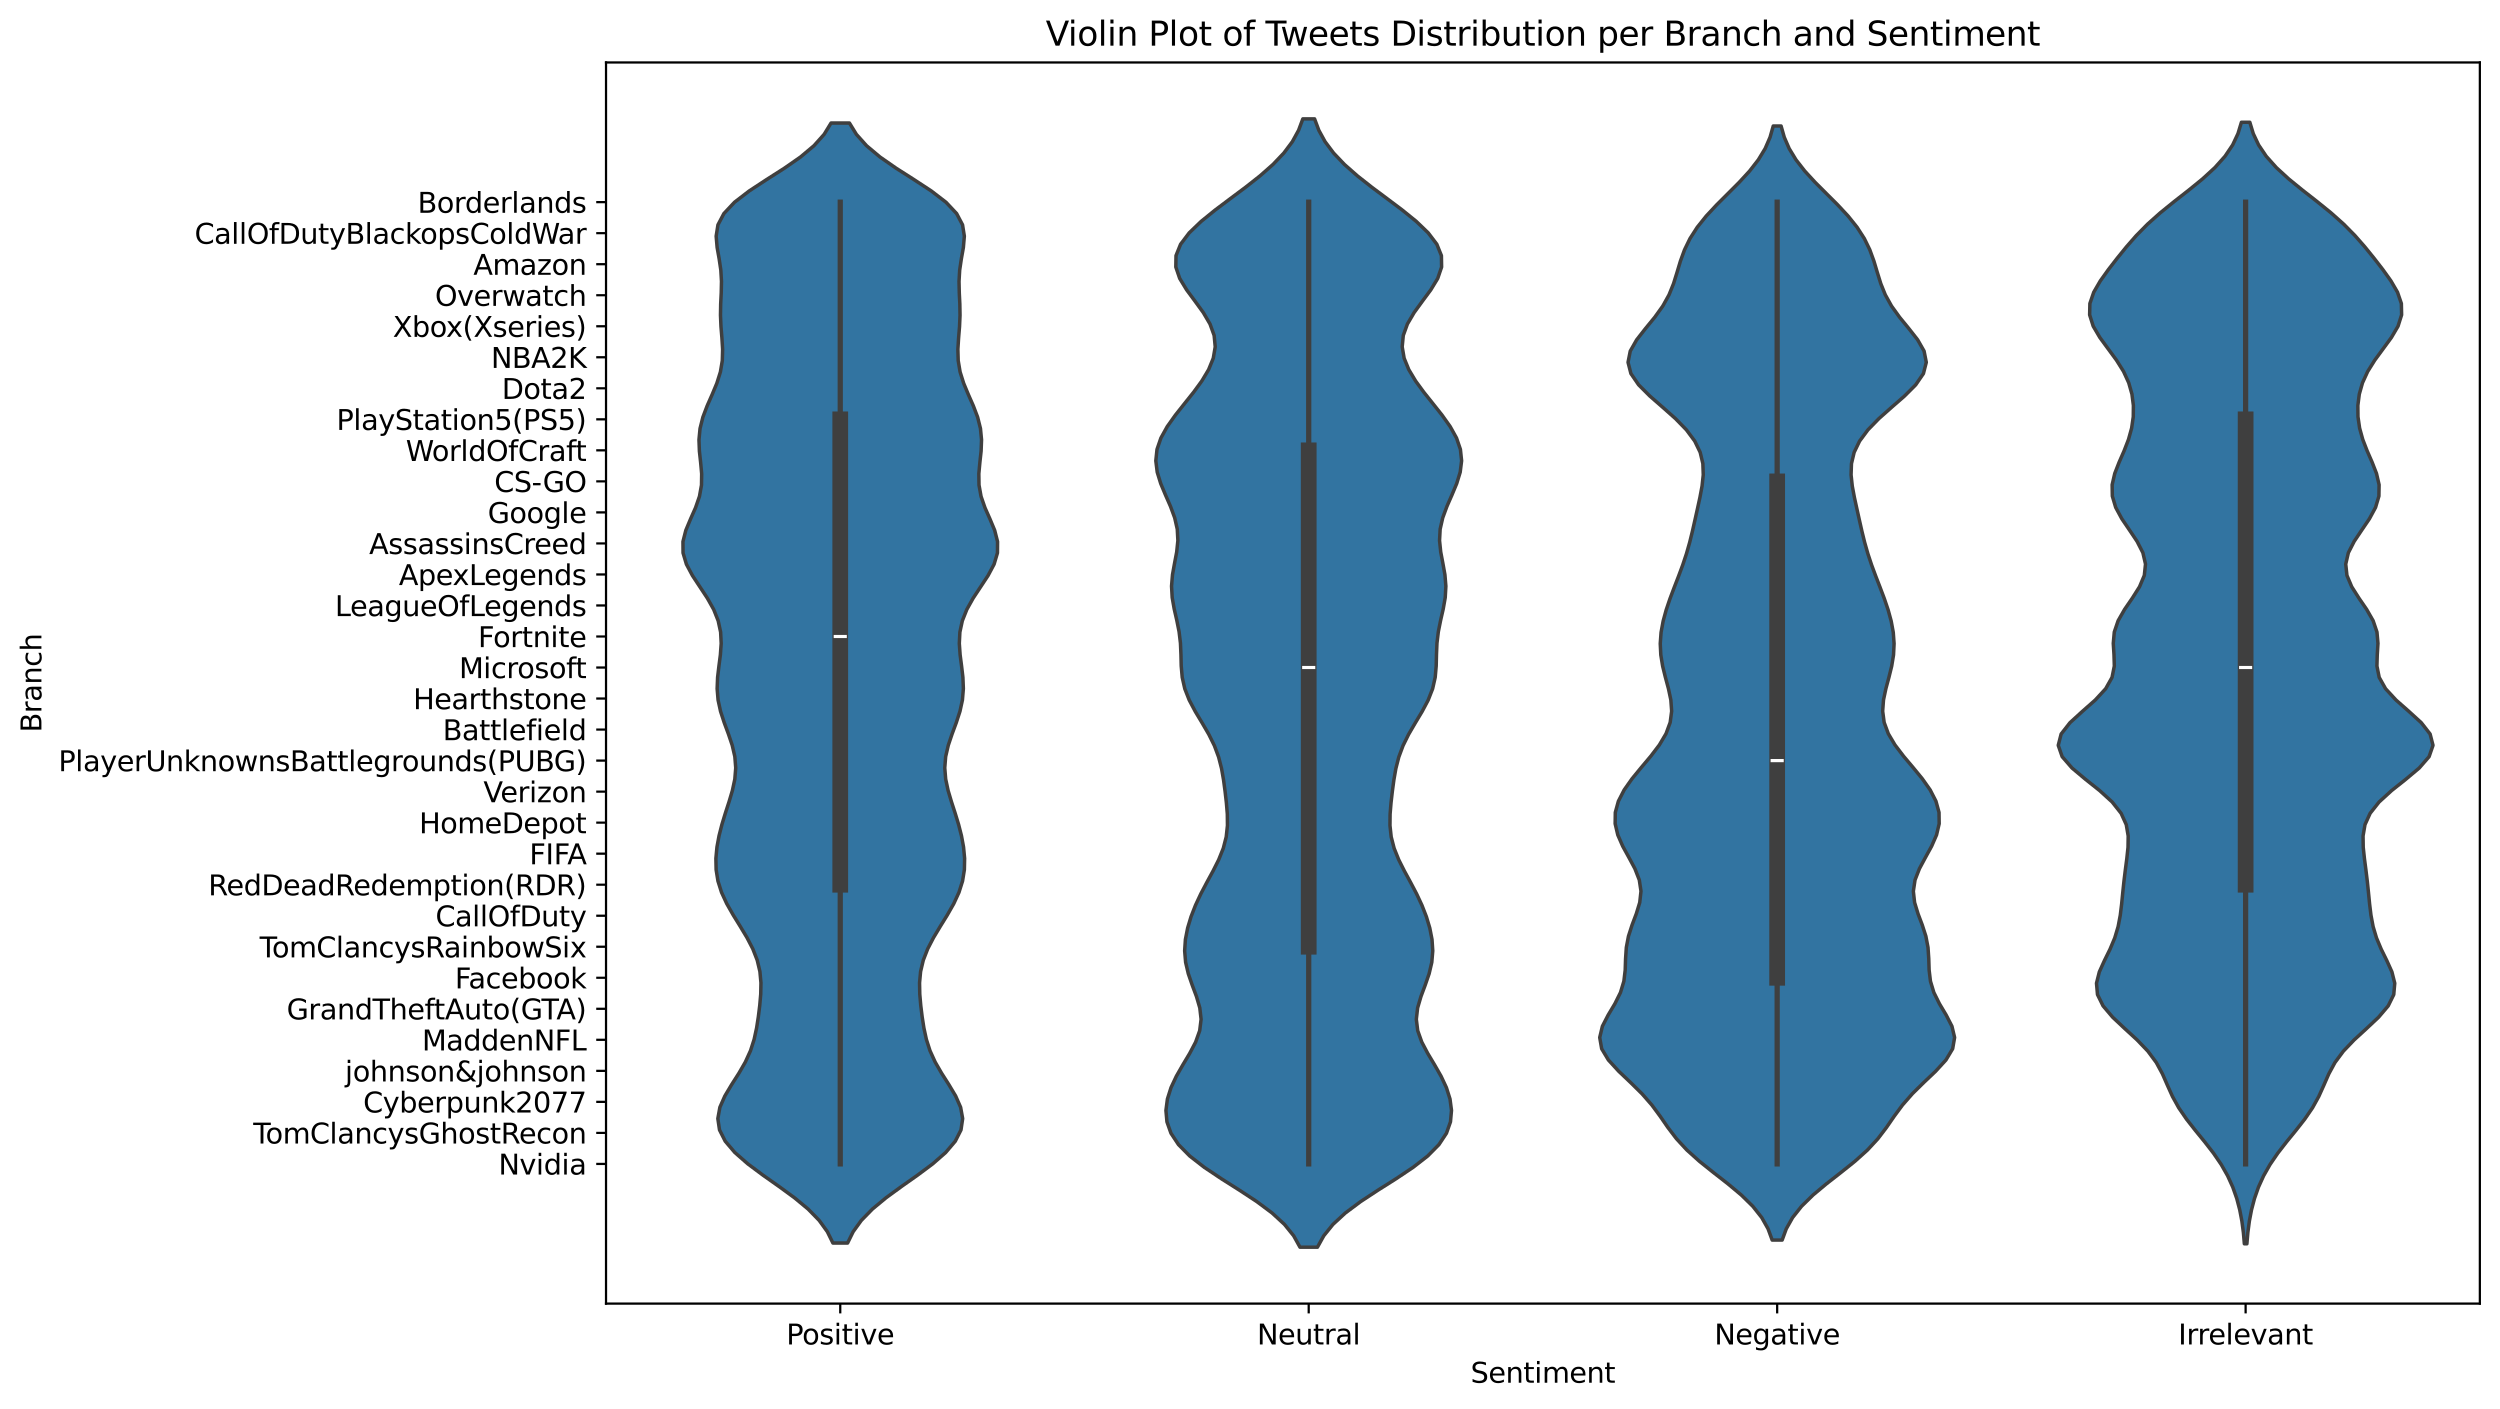 <?xml version="1.0" encoding="utf-8" standalone="no"?>
<!DOCTYPE svg PUBLIC "-//W3C//DTD SVG 1.1//EN"
  "http://www.w3.org/Graphics/SVG/1.1/DTD/svg11.dtd">
<svg xmlns:xlink="http://www.w3.org/1999/xlink" width="893.358pt" height="503.394pt" viewBox="0 0 893.358 503.394" xmlns="http://www.w3.org/2000/svg" version="1.1">
 <defs>
  <style type="text/css">*{stroke-linejoin: round; stroke-linecap: butt}</style>
 </defs>
 <g id="figure_1">
  <g id="patch_1">
   <path d="M 0 503.394 
L 893.358 503.394 
L 893.358 0 
L 0 0 
z
" style="fill: #ffffff"/>
  </g>
  <g id="axes_1">
   <g id="patch_2">
    <path d="M 216.558 465.838 
L 886.158 465.838 
L 886.158 22.318 
L 216.558 22.318 
z
" style="fill: #ffffff"/>
   </g>
   <g id="PolyCollection_1">
    <defs>
     <path id="m6eba6cb76c" d="M 303.544 -459.428 
L 296.972 -459.428 
L 294.496 -455.385 
L 290.879 -451.342 
L 286.066 -447.3 
L 280.251 -443.257 
L 273.912 -439.214 
L 267.744 -435.172 
L 262.479 -431.129 
L 258.678 -427.086 
L 256.553 -423.044 
L 255.913 -419.001 
L 256.26 -414.958 
L 256.982 -410.916 
L 257.581 -406.873 
L 257.816 -402.83 
L 257.725 -398.788 
L 257.527 -394.745 
L 257.46 -390.702 
L 257.634 -386.66 
L 257.969 -382.617 
L 258.224 -378.575 
L 258.112 -374.532 
L 257.432 -370.489 
L 256.163 -366.447 
L 254.479 -362.404 
L 252.698 -358.361 
L 251.168 -354.319 
L 250.156 -350.276 
L 249.77 -346.233 
L 249.924 -342.191 
L 250.365 -338.148 
L 250.735 -334.105 
L 250.675 -330.063 
L 249.949 -326.02 
L 248.552 -321.977 
L 246.762 -317.935 
L 245.076 -313.892 
L 244.048 -309.849 
L 244.083 -305.807 
L 245.286 -301.764 
L 247.439 -297.721 
L 250.102 -293.679 
L 252.772 -289.636 
L 255.035 -285.593 
L 256.64 -281.551 
L 257.509 -277.508 
L 257.712 -273.466 
L 257.427 -269.423 
L 256.903 -265.38 
L 256.426 -261.338 
L 256.264 -257.295 
L 256.599 -253.252 
L 257.48 -249.21 
L 258.793 -245.167 
L 260.289 -241.124 
L 261.652 -237.082 
L 262.587 -233.039 
L 262.91 -228.996 
L 262.583 -224.954 
L 261.717 -220.911 
L 260.517 -216.868 
L 259.208 -212.826 
L 257.976 -208.783 
L 256.945 -204.74 
L 256.199 -200.698 
L 255.817 -196.655 
L 255.901 -192.612 
L 256.553 -188.57 
L 257.829 -184.527 
L 259.69 -180.485 
L 261.989 -176.442 
L 264.489 -172.399 
L 266.918 -168.357 
L 269.015 -164.314 
L 270.588 -160.271 
L 271.547 -156.229 
L 271.92 -152.186 
L 271.842 -148.143 
L 271.489 -144.101 
L 270.99 -140.058 
L 270.36 -136.015 
L 269.484 -131.973 
L 268.188 -127.93 
L 266.35 -123.887 
L 264.018 -119.845 
L 261.439 -115.802 
L 259.026 -111.759 
L 257.247 -107.717 
L 256.515 -103.674 
L 257.111 -99.631 
L 259.154 -95.589 
L 262.593 -91.546 
L 267.21 -87.503 
L 272.63 -83.461 
L 278.366 -79.418 
L 283.897 -75.376 
L 288.778 -71.333 
L 292.724 -67.29 
L 295.649 -63.248 
L 297.636 -59.205 
L 302.88 -59.205 
L 302.88 -59.205 
L 304.867 -63.248 
L 307.791 -67.29 
L 311.738 -71.333 
L 316.619 -75.376 
L 322.15 -79.418 
L 327.886 -83.461 
L 333.306 -87.503 
L 337.922 -91.546 
L 341.361 -95.589 
L 343.404 -99.631 
L 344 -103.674 
L 343.268 -107.717 
L 341.489 -111.759 
L 339.076 -115.802 
L 336.498 -119.845 
L 334.165 -123.887 
L 332.328 -127.93 
L 331.031 -131.973 
L 330.155 -136.015 
L 329.525 -140.058 
L 329.027 -144.101 
L 328.673 -148.143 
L 328.595 -152.186 
L 328.969 -156.229 
L 329.927 -160.271 
L 331.5 -164.314 
L 333.598 -168.357 
L 336.026 -172.399 
L 338.527 -176.442 
L 340.826 -180.485 
L 342.687 -184.527 
L 343.963 -188.57 
L 344.614 -192.612 
L 344.698 -196.655 
L 344.317 -200.698 
L 343.571 -204.74 
L 342.54 -208.783 
L 341.308 -212.826 
L 339.999 -216.868 
L 338.798 -220.911 
L 337.933 -224.954 
L 337.606 -228.996 
L 337.928 -233.039 
L 338.864 -237.082 
L 340.226 -241.124 
L 341.722 -245.167 
L 343.035 -249.21 
L 343.916 -253.252 
L 344.252 -257.295 
L 344.089 -261.338 
L 343.613 -265.38 
L 343.089 -269.423 
L 342.803 -273.466 
L 343.006 -277.508 
L 343.876 -281.551 
L 345.481 -285.593 
L 347.744 -289.636 
L 350.414 -293.679 
L 353.077 -297.721 
L 355.23 -301.764 
L 356.433 -305.807 
L 356.467 -309.849 
L 355.439 -313.892 
L 353.754 -317.935 
L 351.963 -321.977 
L 350.567 -326.02 
L 349.84 -330.063 
L 349.781 -334.105 
L 350.151 -338.148 
L 350.592 -342.191 
L 350.746 -346.233 
L 350.359 -350.276 
L 349.348 -354.319 
L 347.817 -358.361 
L 346.036 -362.404 
L 344.353 -366.447 
L 343.083 -370.489 
L 342.404 -374.532 
L 342.292 -378.575 
L 342.547 -382.617 
L 342.881 -386.66 
L 343.056 -390.702 
L 342.989 -394.745 
L 342.791 -398.788 
L 342.699 -402.83 
L 342.934 -406.873 
L 343.534 -410.916 
L 344.256 -414.958 
L 344.602 -419.001 
L 343.963 -423.044 
L 341.838 -427.086 
L 338.037 -431.129 
L 332.772 -435.172 
L 326.603 -439.214 
L 320.265 -443.257 
L 314.45 -447.3 
L 309.637 -451.342 
L 306.02 -455.385 
L 303.544 -459.428 
z
" style="stroke: #3f3f3f; stroke-width: 1.25"/>
    </defs>
    <g clip-path="url(#p480a0d93d2)">
     <use xlink:href="#m6eba6cb76c" x="0" y="503.394" style="fill: #3274a1; stroke: #3f3f3f; stroke-width: 1.25"/>
    </g>
   </g>
   <g id="PolyCollection_2">
    <defs>
     <path id="md9ddb2122d" d="M 469.752 -460.916 
L 465.563 -460.916 
L 464.045 -456.844 
L 461.813 -452.771 
L 458.766 -448.698 
L 454.888 -444.625 
L 450.267 -440.553 
L 445.095 -436.48 
L 439.639 -432.407 
L 434.221 -428.334 
L 429.2 -424.262 
L 424.96 -420.189 
L 421.874 -416.116 
L 420.236 -412.044 
L 420.17 -407.971 
L 421.557 -403.898 
L 424.028 -399.825 
L 427.04 -395.753 
L 429.999 -391.68 
L 432.39 -387.607 
L 433.862 -383.534 
L 434.251 -379.462 
L 433.557 -375.389 
L 431.896 -371.316 
L 429.458 -367.244 
L 426.476 -363.171 
L 423.221 -359.098 
L 419.991 -355.025 
L 417.1 -350.953 
L 414.843 -346.88 
L 413.447 -342.807 
L 413.021 -338.734 
L 413.526 -334.662 
L 414.779 -330.589 
L 416.48 -326.516 
L 418.265 -322.444 
L 419.766 -318.371 
L 420.691 -314.298 
L 420.905 -310.225 
L 420.485 -306.153 
L 419.712 -302.08 
L 418.98 -298.007 
L 418.643 -293.934 
L 418.873 -289.862 
L 419.592 -285.789 
L 420.523 -281.716 
L 421.338 -277.644 
L 421.826 -273.571 
L 422.001 -269.498 
L 422.097 -265.425 
L 422.458 -261.353 
L 423.377 -257.28 
L 424.971 -253.207 
L 427.133 -249.134 
L 429.576 -245.062 
L 431.949 -240.989 
L 433.962 -236.916 
L 435.473 -232.844 
L 436.512 -228.771 
L 437.223 -224.698 
L 437.77 -220.625 
L 438.237 -216.553 
L 438.575 -212.48 
L 438.621 -208.407 
L 438.181 -204.334 
L 437.134 -200.262 
L 435.501 -196.189 
L 433.452 -192.116 
L 431.238 -188.044 
L 429.098 -183.971 
L 427.195 -179.898 
L 425.611 -175.825 
L 424.39 -171.753 
L 423.596 -167.68 
L 423.327 -163.607 
L 423.67 -159.534 
L 424.624 -155.462 
L 426.027 -151.389 
L 427.544 -147.316 
L 428.738 -143.244 
L 429.204 -139.171 
L 428.705 -135.098 
L 427.257 -131.025 
L 425.117 -126.953 
L 422.681 -122.88 
L 420.355 -118.807 
L 418.45 -114.734 
L 417.166 -110.662 
L 416.635 -106.589 
L 416.998 -102.516 
L 418.437 -98.444 
L 421.128 -94.371 
L 425.15 -90.298 
L 430.385 -86.225 
L 436.485 -82.153 
L 442.922 -78.08 
L 449.117 -74.007 
L 454.576 -69.934 
L 458.993 -65.862 
L 462.282 -61.789 
L 464.54 -57.716 
L 470.776 -57.716 
L 470.776 -57.716 
L 473.033 -61.789 
L 476.323 -65.862 
L 480.74 -69.934 
L 486.198 -74.007 
L 492.393 -78.08 
L 498.831 -82.153 
L 504.93 -86.225 
L 510.166 -90.298 
L 514.188 -94.371 
L 516.879 -98.444 
L 518.317 -102.516 
L 518.681 -106.589 
L 518.15 -110.662 
L 516.865 -114.734 
L 514.961 -118.807 
L 512.635 -122.88 
L 510.199 -126.953 
L 508.058 -131.025 
L 506.611 -135.098 
L 506.112 -139.171 
L 506.578 -143.244 
L 507.772 -147.316 
L 509.289 -151.389 
L 510.691 -155.462 
L 511.646 -159.534 
L 511.989 -163.607 
L 511.719 -167.68 
L 510.926 -171.753 
L 509.705 -175.825 
L 508.121 -179.898 
L 506.218 -183.971 
L 504.078 -188.044 
L 501.863 -192.116 
L 499.815 -196.189 
L 498.182 -200.262 
L 497.134 -204.334 
L 496.694 -208.407 
L 496.741 -212.48 
L 497.079 -216.553 
L 497.546 -220.625 
L 498.093 -224.698 
L 498.804 -228.771 
L 499.843 -232.844 
L 501.354 -236.916 
L 503.366 -240.989 
L 505.739 -245.062 
L 508.182 -249.134 
L 510.344 -253.207 
L 511.939 -257.28 
L 512.858 -261.353 
L 513.218 -265.425 
L 513.315 -269.498 
L 513.49 -273.571 
L 513.978 -277.644 
L 514.793 -281.716 
L 515.724 -285.789 
L 516.443 -289.862 
L 516.673 -293.934 
L 516.336 -298.007 
L 515.603 -302.08 
L 514.831 -306.153 
L 514.411 -310.225 
L 514.625 -314.298 
L 515.55 -318.371 
L 517.051 -322.444 
L 518.836 -326.516 
L 520.537 -330.589 
L 521.79 -334.662 
L 522.295 -338.734 
L 521.868 -342.807 
L 520.473 -346.88 
L 518.216 -350.953 
L 515.325 -355.025 
L 512.095 -359.098 
L 508.84 -363.171 
L 505.858 -367.244 
L 503.42 -371.316 
L 501.759 -375.389 
L 501.065 -379.462 
L 501.454 -383.534 
L 502.926 -387.607 
L 505.316 -391.68 
L 508.275 -395.753 
L 511.287 -399.825 
L 513.759 -403.898 
L 515.145 -407.971 
L 515.079 -412.044 
L 513.442 -416.116 
L 510.356 -420.189 
L 506.116 -424.262 
L 501.095 -428.334 
L 495.677 -432.407 
L 490.221 -436.48 
L 485.049 -440.553 
L 480.428 -444.625 
L 476.549 -448.698 
L 473.502 -452.771 
L 471.271 -456.844 
L 469.752 -460.916 
z
" style="stroke: #3f3f3f; stroke-width: 1.25"/>
    </defs>
    <g clip-path="url(#p480a0d93d2)">
     <use xlink:href="#md9ddb2122d" x="0" y="503.394" style="fill: #3274a1; stroke: #3f3f3f; stroke-width: 1.25"/>
    </g>
   </g>
   <g id="PolyCollection_3">
    <defs>
     <path id="meca9ebcfe4" d="M 636.457 -458.364 
L 633.658 -458.364 
L 632.516 -454.343 
L 630.773 -450.322 
L 628.335 -446.301 
L 625.204 -442.28 
L 621.507 -438.259 
L 617.487 -434.237 
L 613.454 -430.216 
L 609.713 -426.195 
L 606.493 -422.174 
L 603.911 -418.153 
L 601.954 -414.131 
L 600.491 -410.11 
L 599.288 -406.089 
L 598.039 -402.068 
L 596.42 -398.047 
L 594.185 -394.026 
L 591.292 -390.004 
L 587.996 -385.983 
L 584.849 -381.962 
L 582.561 -377.941 
L 581.768 -373.92 
L 582.795 -369.899 
L 585.55 -365.877 
L 589.568 -361.856 
L 594.178 -357.835 
L 598.705 -353.814 
L 602.622 -349.793 
L 605.608 -345.772 
L 607.551 -341.75 
L 608.506 -337.729 
L 608.648 -333.708 
L 608.217 -329.687 
L 607.463 -325.666 
L 606.586 -321.644 
L 605.693 -317.623 
L 604.785 -313.602 
L 603.798 -309.581 
L 602.655 -305.56 
L 601.323 -301.539 
L 599.835 -297.517 
L 598.279 -293.496 
L 596.765 -289.475 
L 595.406 -285.454 
L 594.309 -281.433 
L 593.571 -277.412 
L 593.279 -273.39 
L 593.476 -269.369 
L 594.136 -265.348 
L 595.127 -261.327 
L 596.209 -257.306 
L 597.062 -253.284 
L 597.357 -249.263 
L 596.828 -245.242 
L 595.347 -241.221 
L 592.963 -237.2 
L 589.9 -233.179 
L 586.512 -229.157 
L 583.211 -225.136 
L 580.38 -221.115 
L 578.319 -217.094 
L 577.22 -213.073 
L 577.164 -209.052 
L 578.109 -205.03 
L 579.866 -201.009 
L 582.073 -196.988 
L 584.226 -192.967 
L 585.793 -188.946 
L 586.395 -184.925 
L 585.952 -180.903 
L 584.727 -176.882 
L 583.213 -172.861 
L 581.921 -168.84 
L 581.156 -164.819 
L 580.885 -160.797 
L 580.758 -156.776 
L 580.282 -152.755 
L 579.069 -148.734 
L 577.071 -144.713 
L 574.676 -140.692 
L 572.604 -136.67 
L 571.649 -132.649 
L 572.345 -128.628 
L 574.753 -124.607 
L 578.437 -120.586 
L 582.672 -116.565 
L 586.753 -112.543 
L 590.274 -108.522 
L 593.244 -104.501 
L 596.018 -100.48 
L 599.079 -96.459 
L 602.797 -92.437 
L 607.269 -88.416 
L 612.291 -84.395 
L 617.443 -80.374 
L 622.256 -76.353 
L 626.353 -72.332 
L 629.539 -68.31 
L 631.803 -64.289 
L 633.277 -60.268 
L 636.839 -60.268 
L 636.839 -60.268 
L 638.312 -64.289 
L 640.577 -68.31 
L 643.762 -72.332 
L 647.86 -76.353 
L 652.673 -80.374 
L 657.825 -84.395 
L 662.846 -88.416 
L 667.319 -92.437 
L 671.037 -96.459 
L 674.097 -100.48 
L 676.871 -104.501 
L 679.842 -108.522 
L 683.362 -112.543 
L 687.443 -116.565 
L 691.679 -120.586 
L 695.363 -124.607 
L 697.77 -128.628 
L 698.467 -132.649 
L 697.511 -136.67 
L 695.44 -140.692 
L 693.045 -144.713 
L 691.047 -148.734 
L 689.834 -152.755 
L 689.357 -156.776 
L 689.231 -160.797 
L 688.959 -164.819 
L 688.195 -168.84 
L 686.903 -172.861 
L 685.389 -176.882 
L 684.163 -180.903 
L 683.72 -184.925 
L 684.322 -188.946 
L 685.89 -192.967 
L 688.043 -196.988 
L 690.25 -201.009 
L 692.007 -205.03 
L 692.952 -209.052 
L 692.895 -213.073 
L 691.796 -217.094 
L 689.736 -221.115 
L 686.905 -225.136 
L 683.603 -229.157 
L 680.216 -233.179 
L 677.153 -237.2 
L 674.768 -241.221 
L 673.288 -245.242 
L 672.759 -249.263 
L 673.054 -253.284 
L 673.907 -257.306 
L 674.988 -261.327 
L 675.979 -265.348 
L 676.64 -269.369 
L 676.837 -273.39 
L 676.544 -277.412 
L 675.807 -281.433 
L 674.71 -285.454 
L 673.351 -289.475 
L 671.837 -293.496 
L 670.28 -297.517 
L 668.793 -301.539 
L 667.461 -305.56 
L 666.318 -309.581 
L 665.33 -313.602 
L 664.423 -317.623 
L 663.529 -321.644 
L 662.653 -325.666 
L 661.899 -329.687 
L 661.468 -333.708 
L 661.609 -337.729 
L 662.565 -341.75 
L 664.508 -345.772 
L 667.494 -349.793 
L 671.41 -353.814 
L 675.938 -357.835 
L 680.548 -361.856 
L 684.565 -365.877 
L 687.321 -369.899 
L 688.348 -373.92 
L 687.554 -377.941 
L 685.267 -381.962 
L 682.12 -385.983 
L 678.824 -390.004 
L 675.93 -394.026 
L 673.696 -398.047 
L 672.077 -402.068 
L 670.828 -406.089 
L 669.625 -410.11 
L 668.162 -414.131 
L 666.205 -418.153 
L 663.623 -422.174 
L 660.403 -426.195 
L 656.661 -430.216 
L 652.629 -434.237 
L 648.609 -438.259 
L 644.912 -442.28 
L 641.781 -446.301 
L 639.343 -450.322 
L 637.6 -454.343 
L 636.457 -458.364 
z
" style="stroke: #3f3f3f; stroke-width: 1.25"/>
    </defs>
    <g clip-path="url(#p480a0d93d2)">
     <use xlink:href="#meca9ebcfe4" x="0" y="503.394" style="fill: #3274a1; stroke: #3f3f3f; stroke-width: 1.25"/>
    </g>
   </g>
   <g id="PolyCollection_4">
    <defs>
     <path id="m0abd7be1e2" d="M 803.961 -459.697 
L 800.955 -459.697 
L 799.728 -455.649 
L 797.824 -451.601 
L 795.094 -447.553 
L 791.479 -443.505 
L 787.062 -439.457 
L 782.086 -435.408 
L 776.911 -431.36 
L 771.916 -427.312 
L 767.38 -423.264 
L 763.39 -419.216 
L 759.848 -415.168 
L 756.566 -411.12 
L 753.432 -407.072 
L 750.535 -403.024 
L 748.187 -398.976 
L 746.804 -394.928 
L 746.718 -390.879 
L 747.994 -386.831 
L 750.369 -382.783 
L 753.333 -378.735 
L 756.309 -374.687 
L 758.84 -370.639 
L 760.692 -366.591 
L 761.838 -362.543 
L 762.353 -358.495 
L 762.309 -354.447 
L 761.723 -350.398 
L 760.604 -346.35 
L 759.04 -342.302 
L 757.273 -338.254 
L 755.696 -334.206 
L 754.761 -330.158 
L 754.828 -326.11 
L 756.032 -322.062 
L 758.219 -318.014 
L 760.964 -313.966 
L 763.678 -309.917 
L 765.746 -305.869 
L 766.684 -301.821 
L 766.254 -297.773 
L 764.55 -293.725 
L 761.987 -289.677 
L 759.21 -285.629 
L 756.897 -281.581 
L 755.526 -277.533 
L 755.165 -273.485 
L 755.418 -269.436 
L 755.539 -265.388 
L 754.726 -261.34 
L 752.453 -257.292 
L 748.723 -253.244 
L 744.131 -249.196 
L 739.696 -245.148 
L 736.534 -241.1 
L 735.498 -237.052 
L 736.897 -233.004 
L 740.415 -228.956 
L 745.236 -224.907 
L 750.326 -220.859 
L 754.76 -216.811 
L 757.965 -212.763 
L 759.804 -208.715 
L 760.495 -204.667 
L 760.432 -200.619 
L 760 -196.571 
L 759.471 -192.523 
L 758.978 -188.475 
L 758.555 -184.426 
L 758.156 -180.378 
L 757.664 -176.33 
L 756.901 -172.282 
L 755.695 -168.234 
L 753.997 -164.186 
L 752.003 -160.138 
L 750.181 -156.09 
L 749.166 -152.042 
L 749.523 -147.994 
L 751.511 -143.945 
L 754.947 -139.897 
L 759.252 -135.849 
L 763.669 -131.801 
L 767.54 -127.753 
L 770.536 -123.705 
L 772.73 -119.657 
L 774.5 -115.609 
L 776.325 -111.561 
L 778.565 -107.513 
L 781.339 -103.465 
L 784.517 -99.416 
L 787.823 -95.368 
L 790.964 -91.32 
L 793.733 -87.272 
L 796.034 -83.224 
L 797.869 -79.176 
L 799.287 -75.128 
L 800.351 -71.08 
L 801.122 -67.032 
L 801.656 -62.984 
L 802.005 -58.935 
L 802.91 -58.935 
L 802.91 -58.935 
L 803.26 -62.984 
L 803.794 -67.032 
L 804.565 -71.08 
L 805.629 -75.128 
L 807.046 -79.176 
L 808.881 -83.224 
L 811.183 -87.272 
L 813.951 -91.32 
L 817.093 -95.368 
L 820.399 -99.416 
L 823.577 -103.465 
L 826.35 -107.513 
L 828.591 -111.561 
L 830.415 -115.609 
L 832.186 -119.657 
L 834.379 -123.705 
L 837.376 -127.753 
L 841.247 -131.801 
L 845.663 -135.849 
L 849.969 -139.897 
L 853.404 -143.945 
L 855.393 -147.994 
L 855.75 -152.042 
L 854.734 -156.09 
L 852.913 -160.138 
L 850.918 -164.186 
L 849.221 -168.234 
L 848.015 -172.282 
L 847.252 -176.33 
L 846.759 -180.378 
L 846.36 -184.426 
L 845.937 -188.475 
L 845.445 -192.523 
L 844.915 -196.571 
L 844.483 -200.619 
L 844.42 -204.667 
L 845.111 -208.715 
L 846.95 -212.763 
L 850.155 -216.811 
L 854.59 -220.859 
L 859.68 -224.907 
L 864.501 -228.956 
L 868.019 -233.004 
L 869.418 -237.052 
L 868.382 -241.1 
L 865.22 -245.148 
L 860.784 -249.196 
L 856.192 -253.244 
L 852.463 -257.292 
L 850.189 -261.34 
L 849.376 -265.388 
L 849.498 -269.436 
L 849.75 -273.485 
L 849.39 -277.533 
L 848.018 -281.581 
L 845.706 -285.629 
L 842.929 -289.677 
L 840.366 -293.725 
L 838.661 -297.773 
L 838.232 -301.821 
L 839.169 -305.869 
L 841.238 -309.917 
L 843.951 -313.966 
L 846.697 -318.014 
L 848.883 -322.062 
L 850.088 -326.11 
L 850.155 -330.158 
L 849.219 -334.206 
L 847.643 -338.254 
L 845.876 -342.302 
L 844.312 -346.35 
L 843.193 -350.398 
L 842.607 -354.447 
L 842.562 -358.495 
L 843.078 -362.543 
L 844.224 -366.591 
L 846.076 -370.639 
L 848.607 -374.687 
L 851.583 -378.735 
L 854.546 -382.783 
L 856.922 -386.831 
L 858.198 -390.879 
L 858.112 -394.928 
L 856.729 -398.976 
L 854.38 -403.024 
L 851.483 -407.072 
L 848.349 -411.12 
L 845.068 -415.168 
L 841.525 -419.216 
L 837.536 -423.264 
L 833 -427.312 
L 828.005 -431.36 
L 822.829 -435.408 
L 817.853 -439.457 
L 813.437 -443.505 
L 809.822 -447.553 
L 807.092 -451.601 
L 805.188 -455.649 
L 803.961 -459.697 
z
" style="stroke: #3f3f3f; stroke-width: 1.25"/>
    </defs>
    <g clip-path="url(#p480a0d93d2)">
     <use xlink:href="#m0abd7be1e2" x="0" y="503.394" style="fill: #3274a1; stroke: #3f3f3f; stroke-width: 1.25"/>
    </g>
   </g>
   <g id="matplotlib.axis_1">
    <g id="xtick_1">
     <g id="line2d_1">
      <defs>
       <path id="me252bc153e" d="M 0 0 
L 0 3.5 
" style="stroke: #000000; stroke-width: 0.8"/>
      </defs>
      <g>
       <use xlink:href="#me252bc153e" x="300.258" y="465.838" style="stroke: #000000; stroke-width: 0.8"/>
      </g>
     </g>
     <g id="text_1">
      <!-- Positive -->
      <g transform="translate(280.986 480.437) scale(0.1 -0.1)">
       <defs>
        <path id="DejaVuSans-50" d="M 1259 4147 
L 1259 2394 
L 2053 2394 
Q 2494 2394 2734 2622 
Q 2975 2850 2975 3272 
Q 2975 3691 2734 3919 
Q 2494 4147 2053 4147 
L 1259 4147 
z
M 628 4666 
L 2053 4666 
Q 2838 4666 3239 4311 
Q 3641 3956 3641 3272 
Q 3641 2581 3239 2228 
Q 2838 1875 2053 1875 
L 1259 1875 
L 1259 0 
L 628 0 
L 628 4666 
z
" transform="scale(0.016)"/>
        <path id="DejaVuSans-6f" d="M 1959 3097 
Q 1497 3097 1228 2736 
Q 959 2375 959 1747 
Q 959 1119 1226 758 
Q 1494 397 1959 397 
Q 2419 397 2687 759 
Q 2956 1122 2956 1747 
Q 2956 2369 2687 2733 
Q 2419 3097 1959 3097 
z
M 1959 3584 
Q 2709 3584 3137 3096 
Q 3566 2609 3566 1747 
Q 3566 888 3137 398 
Q 2709 -91 1959 -91 
Q 1206 -91 779 398 
Q 353 888 353 1747 
Q 353 2609 779 3096 
Q 1206 3584 1959 3584 
z
" transform="scale(0.016)"/>
        <path id="DejaVuSans-73" d="M 2834 3397 
L 2834 2853 
Q 2591 2978 2328 3040 
Q 2066 3103 1784 3103 
Q 1356 3103 1142 2972 
Q 928 2841 928 2578 
Q 928 2378 1081 2264 
Q 1234 2150 1697 2047 
L 1894 2003 
Q 2506 1872 2764 1633 
Q 3022 1394 3022 966 
Q 3022 478 2636 193 
Q 2250 -91 1575 -91 
Q 1294 -91 989 -36 
Q 684 19 347 128 
L 347 722 
Q 666 556 975 473 
Q 1284 391 1588 391 
Q 1994 391 2212 530 
Q 2431 669 2431 922 
Q 2431 1156 2273 1281 
Q 2116 1406 1581 1522 
L 1381 1569 
Q 847 1681 609 1914 
Q 372 2147 372 2553 
Q 372 3047 722 3315 
Q 1072 3584 1716 3584 
Q 2034 3584 2315 3537 
Q 2597 3491 2834 3397 
z
" transform="scale(0.016)"/>
        <path id="DejaVuSans-69" d="M 603 3500 
L 1178 3500 
L 1178 0 
L 603 0 
L 603 3500 
z
M 603 4863 
L 1178 4863 
L 1178 4134 
L 603 4134 
L 603 4863 
z
" transform="scale(0.016)"/>
        <path id="DejaVuSans-74" d="M 1172 4494 
L 1172 3500 
L 2356 3500 
L 2356 3053 
L 1172 3053 
L 1172 1153 
Q 1172 725 1289 603 
Q 1406 481 1766 481 
L 2356 481 
L 2356 0 
L 1766 0 
Q 1100 0 847 248 
Q 594 497 594 1153 
L 594 3053 
L 172 3053 
L 172 3500 
L 594 3500 
L 594 4494 
L 1172 4494 
z
" transform="scale(0.016)"/>
        <path id="DejaVuSans-76" d="M 191 3500 
L 800 3500 
L 1894 563 
L 2988 3500 
L 3597 3500 
L 2284 0 
L 1503 0 
L 191 3500 
z
" transform="scale(0.016)"/>
        <path id="DejaVuSans-65" d="M 3597 1894 
L 3597 1613 
L 953 1613 
Q 991 1019 1311 708 
Q 1631 397 2203 397 
Q 2534 397 2845 478 
Q 3156 559 3463 722 
L 3463 178 
Q 3153 47 2828 -22 
Q 2503 -91 2169 -91 
Q 1331 -91 842 396 
Q 353 884 353 1716 
Q 353 2575 817 3079 
Q 1281 3584 2069 3584 
Q 2775 3584 3186 3129 
Q 3597 2675 3597 1894 
z
M 3022 2063 
Q 3016 2534 2758 2815 
Q 2500 3097 2075 3097 
Q 1594 3097 1305 2825 
Q 1016 2553 972 2059 
L 3022 2063 
z
" transform="scale(0.016)"/>
       </defs>
       <use xlink:href="#DejaVuSans-50"/>
       <use xlink:href="#DejaVuSans-6f" x="56.678"/>
       <use xlink:href="#DejaVuSans-73" x="117.859"/>
       <use xlink:href="#DejaVuSans-69" x="169.959"/>
       <use xlink:href="#DejaVuSans-74" x="197.742"/>
       <use xlink:href="#DejaVuSans-69" x="236.951"/>
       <use xlink:href="#DejaVuSans-76" x="264.734"/>
       <use xlink:href="#DejaVuSans-65" x="323.914"/>
      </g>
     </g>
    </g>
    <g id="xtick_2">
     <g id="line2d_2">
      <g>
       <use xlink:href="#me252bc153e" x="467.658" y="465.838" style="stroke: #000000; stroke-width: 0.8"/>
      </g>
     </g>
     <g id="text_2">
      <!-- Neutral -->
      <g transform="translate(449.203 480.437) scale(0.1 -0.1)">
       <defs>
        <path id="DejaVuSans-4e" d="M 628 4666 
L 1478 4666 
L 3547 763 
L 3547 4666 
L 4159 4666 
L 4159 0 
L 3309 0 
L 1241 3903 
L 1241 0 
L 628 0 
L 628 4666 
z
" transform="scale(0.016)"/>
        <path id="DejaVuSans-75" d="M 544 1381 
L 544 3500 
L 1119 3500 
L 1119 1403 
Q 1119 906 1312 657 
Q 1506 409 1894 409 
Q 2359 409 2629 706 
Q 2900 1003 2900 1516 
L 2900 3500 
L 3475 3500 
L 3475 0 
L 2900 0 
L 2900 538 
Q 2691 219 2414 64 
Q 2138 -91 1772 -91 
Q 1169 -91 856 284 
Q 544 659 544 1381 
z
M 1991 3584 
L 1991 3584 
z
" transform="scale(0.016)"/>
        <path id="DejaVuSans-72" d="M 2631 2963 
Q 2534 3019 2420 3045 
Q 2306 3072 2169 3072 
Q 1681 3072 1420 2755 
Q 1159 2438 1159 1844 
L 1159 0 
L 581 0 
L 581 3500 
L 1159 3500 
L 1159 2956 
Q 1341 3275 1631 3429 
Q 1922 3584 2338 3584 
Q 2397 3584 2469 3576 
Q 2541 3569 2628 3553 
L 2631 2963 
z
" transform="scale(0.016)"/>
        <path id="DejaVuSans-61" d="M 2194 1759 
Q 1497 1759 1228 1600 
Q 959 1441 959 1056 
Q 959 750 1161 570 
Q 1363 391 1709 391 
Q 2188 391 2477 730 
Q 2766 1069 2766 1631 
L 2766 1759 
L 2194 1759 
z
M 3341 1997 
L 3341 0 
L 2766 0 
L 2766 531 
Q 2569 213 2275 61 
Q 1981 -91 1556 -91 
Q 1019 -91 701 211 
Q 384 513 384 1019 
Q 384 1609 779 1909 
Q 1175 2209 1959 2209 
L 2766 2209 
L 2766 2266 
Q 2766 2663 2505 2880 
Q 2244 3097 1772 3097 
Q 1472 3097 1187 3025 
Q 903 2953 641 2809 
L 641 3341 
Q 956 3463 1253 3523 
Q 1550 3584 1831 3584 
Q 2591 3584 2966 3190 
Q 3341 2797 3341 1997 
z
" transform="scale(0.016)"/>
        <path id="DejaVuSans-6c" d="M 603 4863 
L 1178 4863 
L 1178 0 
L 603 0 
L 603 4863 
z
" transform="scale(0.016)"/>
       </defs>
       <use xlink:href="#DejaVuSans-4e"/>
       <use xlink:href="#DejaVuSans-65" x="74.805"/>
       <use xlink:href="#DejaVuSans-75" x="136.328"/>
       <use xlink:href="#DejaVuSans-74" x="199.707"/>
       <use xlink:href="#DejaVuSans-72" x="238.916"/>
       <use xlink:href="#DejaVuSans-61" x="280.029"/>
       <use xlink:href="#DejaVuSans-6c" x="341.309"/>
      </g>
     </g>
    </g>
    <g id="xtick_3">
     <g id="line2d_3">
      <g>
       <use xlink:href="#me252bc153e" x="635.058" y="465.838" style="stroke: #000000; stroke-width: 0.8"/>
      </g>
     </g>
     <g id="text_3">
      <!-- Negative -->
      <g transform="translate(612.617 480.437) scale(0.1 -0.1)">
       <defs>
        <path id="DejaVuSans-67" d="M 2906 1791 
Q 2906 2416 2648 2759 
Q 2391 3103 1925 3103 
Q 1463 3103 1205 2759 
Q 947 2416 947 1791 
Q 947 1169 1205 825 
Q 1463 481 1925 481 
Q 2391 481 2648 825 
Q 2906 1169 2906 1791 
z
M 3481 434 
Q 3481 -459 3084 -895 
Q 2688 -1331 1869 -1331 
Q 1566 -1331 1297 -1286 
Q 1028 -1241 775 -1147 
L 775 -588 
Q 1028 -725 1275 -790 
Q 1522 -856 1778 -856 
Q 2344 -856 2625 -561 
Q 2906 -266 2906 331 
L 2906 616 
Q 2728 306 2450 153 
Q 2172 0 1784 0 
Q 1141 0 747 490 
Q 353 981 353 1791 
Q 353 2603 747 3093 
Q 1141 3584 1784 3584 
Q 2172 3584 2450 3431 
Q 2728 3278 2906 2969 
L 2906 3500 
L 3481 3500 
L 3481 434 
z
" transform="scale(0.016)"/>
       </defs>
       <use xlink:href="#DejaVuSans-4e"/>
       <use xlink:href="#DejaVuSans-65" x="74.805"/>
       <use xlink:href="#DejaVuSans-67" x="136.328"/>
       <use xlink:href="#DejaVuSans-61" x="199.805"/>
       <use xlink:href="#DejaVuSans-74" x="261.084"/>
       <use xlink:href="#DejaVuSans-69" x="300.293"/>
       <use xlink:href="#DejaVuSans-76" x="328.076"/>
       <use xlink:href="#DejaVuSans-65" x="387.256"/>
      </g>
     </g>
    </g>
    <g id="xtick_4">
     <g id="line2d_4">
      <g>
       <use xlink:href="#me252bc153e" x="802.458" y="465.838" style="stroke: #000000; stroke-width: 0.8"/>
      </g>
     </g>
     <g id="text_4">
      <!-- Irrelevant -->
      <g transform="translate(778.377 480.437) scale(0.1 -0.1)">
       <defs>
        <path id="DejaVuSans-49" d="M 628 4666 
L 1259 4666 
L 1259 0 
L 628 0 
L 628 4666 
z
" transform="scale(0.016)"/>
        <path id="DejaVuSans-6e" d="M 3513 2113 
L 3513 0 
L 2938 0 
L 2938 2094 
Q 2938 2591 2744 2837 
Q 2550 3084 2163 3084 
Q 1697 3084 1428 2787 
Q 1159 2491 1159 1978 
L 1159 0 
L 581 0 
L 581 3500 
L 1159 3500 
L 1159 2956 
Q 1366 3272 1645 3428 
Q 1925 3584 2291 3584 
Q 2894 3584 3203 3211 
Q 3513 2838 3513 2113 
z
" transform="scale(0.016)"/>
       </defs>
       <use xlink:href="#DejaVuSans-49"/>
       <use xlink:href="#DejaVuSans-72" x="29.492"/>
       <use xlink:href="#DejaVuSans-72" x="68.855"/>
       <use xlink:href="#DejaVuSans-65" x="107.719"/>
       <use xlink:href="#DejaVuSans-6c" x="169.242"/>
       <use xlink:href="#DejaVuSans-65" x="197.025"/>
       <use xlink:href="#DejaVuSans-76" x="258.549"/>
       <use xlink:href="#DejaVuSans-61" x="317.729"/>
       <use xlink:href="#DejaVuSans-6e" x="379.008"/>
       <use xlink:href="#DejaVuSans-74" x="442.387"/>
      </g>
     </g>
    </g>
    <g id="text_5">
     <!-- Sentiment -->
     <g transform="translate(525.513 494.115) scale(0.1 -0.1)">
      <defs>
       <path id="DejaVuSans-53" d="M 3425 4513 
L 3425 3897 
Q 3066 4069 2747 4153 
Q 2428 4238 2131 4238 
Q 1616 4238 1336 4038 
Q 1056 3838 1056 3469 
Q 1056 3159 1242 3001 
Q 1428 2844 1947 2747 
L 2328 2669 
Q 3034 2534 3370 2195 
Q 3706 1856 3706 1288 
Q 3706 609 3251 259 
Q 2797 -91 1919 -91 
Q 1588 -91 1214 -16 
Q 841 59 441 206 
L 441 856 
Q 825 641 1194 531 
Q 1563 422 1919 422 
Q 2459 422 2753 634 
Q 3047 847 3047 1241 
Q 3047 1584 2836 1778 
Q 2625 1972 2144 2069 
L 1759 2144 
Q 1053 2284 737 2584 
Q 422 2884 422 3419 
Q 422 4038 858 4394 
Q 1294 4750 2059 4750 
Q 2388 4750 2728 4690 
Q 3069 4631 3425 4513 
z
" transform="scale(0.016)"/>
       <path id="DejaVuSans-6d" d="M 3328 2828 
Q 3544 3216 3844 3400 
Q 4144 3584 4550 3584 
Q 5097 3584 5394 3201 
Q 5691 2819 5691 2113 
L 5691 0 
L 5113 0 
L 5113 2094 
Q 5113 2597 4934 2840 
Q 4756 3084 4391 3084 
Q 3944 3084 3684 2787 
Q 3425 2491 3425 1978 
L 3425 0 
L 2847 0 
L 2847 2094 
Q 2847 2600 2669 2842 
Q 2491 3084 2119 3084 
Q 1678 3084 1418 2786 
Q 1159 2488 1159 1978 
L 1159 0 
L 581 0 
L 581 3500 
L 1159 3500 
L 1159 2956 
Q 1356 3278 1631 3431 
Q 1906 3584 2284 3584 
Q 2666 3584 2933 3390 
Q 3200 3197 3328 2828 
z
" transform="scale(0.016)"/>
      </defs>
      <use xlink:href="#DejaVuSans-53"/>
      <use xlink:href="#DejaVuSans-65" x="63.477"/>
      <use xlink:href="#DejaVuSans-6e" x="125"/>
      <use xlink:href="#DejaVuSans-74" x="188.379"/>
      <use xlink:href="#DejaVuSans-69" x="227.588"/>
      <use xlink:href="#DejaVuSans-6d" x="255.371"/>
      <use xlink:href="#DejaVuSans-65" x="352.783"/>
      <use xlink:href="#DejaVuSans-6e" x="414.307"/>
      <use xlink:href="#DejaVuSans-74" x="477.686"/>
     </g>
    </g>
   </g>
   <g id="matplotlib.axis_2">
    <g id="ytick_1">
     <g id="line2d_5">
      <defs>
       <path id="m4b5b2355e6" d="M 0 0 
L -3.5 0 
" style="stroke: #000000; stroke-width: 0.8"/>
      </defs>
      <g>
       <use xlink:href="#m4b5b2355e6" x="216.558" y="72.237" style="stroke: #000000; stroke-width: 0.8"/>
      </g>
     </g>
     <g id="text_6">
      <!-- Borderlands -->
      <g transform="translate(149.228 76.036) scale(0.1 -0.1)">
       <defs>
        <path id="DejaVuSans-42" d="M 1259 2228 
L 1259 519 
L 2272 519 
Q 2781 519 3026 730 
Q 3272 941 3272 1375 
Q 3272 1813 3026 2020 
Q 2781 2228 2272 2228 
L 1259 2228 
z
M 1259 4147 
L 1259 2741 
L 2194 2741 
Q 2656 2741 2882 2914 
Q 3109 3088 3109 3444 
Q 3109 3797 2882 3972 
Q 2656 4147 2194 4147 
L 1259 4147 
z
M 628 4666 
L 2241 4666 
Q 2963 4666 3353 4366 
Q 3744 4066 3744 3513 
Q 3744 3084 3544 2831 
Q 3344 2578 2956 2516 
Q 3422 2416 3680 2098 
Q 3938 1781 3938 1306 
Q 3938 681 3513 340 
Q 3088 0 2303 0 
L 628 0 
L 628 4666 
z
" transform="scale(0.016)"/>
        <path id="DejaVuSans-64" d="M 2906 2969 
L 2906 4863 
L 3481 4863 
L 3481 0 
L 2906 0 
L 2906 525 
Q 2725 213 2448 61 
Q 2172 -91 1784 -91 
Q 1150 -91 751 415 
Q 353 922 353 1747 
Q 353 2572 751 3078 
Q 1150 3584 1784 3584 
Q 2172 3584 2448 3432 
Q 2725 3281 2906 2969 
z
M 947 1747 
Q 947 1113 1208 752 
Q 1469 391 1925 391 
Q 2381 391 2643 752 
Q 2906 1113 2906 1747 
Q 2906 2381 2643 2742 
Q 2381 3103 1925 3103 
Q 1469 3103 1208 2742 
Q 947 2381 947 1747 
z
" transform="scale(0.016)"/>
       </defs>
       <use xlink:href="#DejaVuSans-42"/>
       <use xlink:href="#DejaVuSans-6f" x="68.604"/>
       <use xlink:href="#DejaVuSans-72" x="129.785"/>
       <use xlink:href="#DejaVuSans-64" x="169.148"/>
       <use xlink:href="#DejaVuSans-65" x="232.625"/>
       <use xlink:href="#DejaVuSans-72" x="294.148"/>
       <use xlink:href="#DejaVuSans-6c" x="335.262"/>
       <use xlink:href="#DejaVuSans-61" x="363.045"/>
       <use xlink:href="#DejaVuSans-6e" x="424.324"/>
       <use xlink:href="#DejaVuSans-64" x="487.703"/>
       <use xlink:href="#DejaVuSans-73" x="551.18"/>
      </g>
     </g>
    </g>
    <g id="ytick_2">
     <g id="line2d_6">
      <g>
       <use xlink:href="#m4b5b2355e6" x="216.558" y="83.324" style="stroke: #000000; stroke-width: 0.8"/>
      </g>
     </g>
     <g id="text_7">
      <!-- CallOfDutyBlackopsColdWar -->
      <g transform="translate(69.534 87.123) scale(0.1 -0.1)">
       <defs>
        <path id="DejaVuSans-43" d="M 4122 4306 
L 4122 3641 
Q 3803 3938 3442 4084 
Q 3081 4231 2675 4231 
Q 1875 4231 1450 3742 
Q 1025 3253 1025 2328 
Q 1025 1406 1450 917 
Q 1875 428 2675 428 
Q 3081 428 3442 575 
Q 3803 722 4122 1019 
L 4122 359 
Q 3791 134 3420 21 
Q 3050 -91 2638 -91 
Q 1578 -91 968 557 
Q 359 1206 359 2328 
Q 359 3453 968 4101 
Q 1578 4750 2638 4750 
Q 3056 4750 3426 4639 
Q 3797 4528 4122 4306 
z
" transform="scale(0.016)"/>
        <path id="DejaVuSans-4f" d="M 2522 4238 
Q 1834 4238 1429 3725 
Q 1025 3213 1025 2328 
Q 1025 1447 1429 934 
Q 1834 422 2522 422 
Q 3209 422 3611 934 
Q 4013 1447 4013 2328 
Q 4013 3213 3611 3725 
Q 3209 4238 2522 4238 
z
M 2522 4750 
Q 3503 4750 4090 4092 
Q 4678 3434 4678 2328 
Q 4678 1225 4090 567 
Q 3503 -91 2522 -91 
Q 1538 -91 948 565 
Q 359 1222 359 2328 
Q 359 3434 948 4092 
Q 1538 4750 2522 4750 
z
" transform="scale(0.016)"/>
        <path id="DejaVuSans-66" d="M 2375 4863 
L 2375 4384 
L 1825 4384 
Q 1516 4384 1395 4259 
Q 1275 4134 1275 3809 
L 1275 3500 
L 2222 3500 
L 2222 3053 
L 1275 3053 
L 1275 0 
L 697 0 
L 697 3053 
L 147 3053 
L 147 3500 
L 697 3500 
L 697 3744 
Q 697 4328 969 4595 
Q 1241 4863 1831 4863 
L 2375 4863 
z
" transform="scale(0.016)"/>
        <path id="DejaVuSans-44" d="M 1259 4147 
L 1259 519 
L 2022 519 
Q 2988 519 3436 956 
Q 3884 1394 3884 2338 
Q 3884 3275 3436 3711 
Q 2988 4147 2022 4147 
L 1259 4147 
z
M 628 4666 
L 1925 4666 
Q 3281 4666 3915 4102 
Q 4550 3538 4550 2338 
Q 4550 1131 3912 565 
Q 3275 0 1925 0 
L 628 0 
L 628 4666 
z
" transform="scale(0.016)"/>
        <path id="DejaVuSans-79" d="M 2059 -325 
Q 1816 -950 1584 -1140 
Q 1353 -1331 966 -1331 
L 506 -1331 
L 506 -850 
L 844 -850 
Q 1081 -850 1212 -737 
Q 1344 -625 1503 -206 
L 1606 56 
L 191 3500 
L 800 3500 
L 1894 763 
L 2988 3500 
L 3597 3500 
L 2059 -325 
z
" transform="scale(0.016)"/>
        <path id="DejaVuSans-63" d="M 3122 3366 
L 3122 2828 
Q 2878 2963 2633 3030 
Q 2388 3097 2138 3097 
Q 1578 3097 1268 2742 
Q 959 2388 959 1747 
Q 959 1106 1268 751 
Q 1578 397 2138 397 
Q 2388 397 2633 464 
Q 2878 531 3122 666 
L 3122 134 
Q 2881 22 2623 -34 
Q 2366 -91 2075 -91 
Q 1284 -91 818 406 
Q 353 903 353 1747 
Q 353 2603 823 3093 
Q 1294 3584 2113 3584 
Q 2378 3584 2631 3529 
Q 2884 3475 3122 3366 
z
" transform="scale(0.016)"/>
        <path id="DejaVuSans-6b" d="M 581 4863 
L 1159 4863 
L 1159 1991 
L 2875 3500 
L 3609 3500 
L 1753 1863 
L 3688 0 
L 2938 0 
L 1159 1709 
L 1159 0 
L 581 0 
L 581 4863 
z
" transform="scale(0.016)"/>
        <path id="DejaVuSans-70" d="M 1159 525 
L 1159 -1331 
L 581 -1331 
L 581 3500 
L 1159 3500 
L 1159 2969 
Q 1341 3281 1617 3432 
Q 1894 3584 2278 3584 
Q 2916 3584 3314 3078 
Q 3713 2572 3713 1747 
Q 3713 922 3314 415 
Q 2916 -91 2278 -91 
Q 1894 -91 1617 61 
Q 1341 213 1159 525 
z
M 3116 1747 
Q 3116 2381 2855 2742 
Q 2594 3103 2138 3103 
Q 1681 3103 1420 2742 
Q 1159 2381 1159 1747 
Q 1159 1113 1420 752 
Q 1681 391 2138 391 
Q 2594 391 2855 752 
Q 3116 1113 3116 1747 
z
" transform="scale(0.016)"/>
        <path id="DejaVuSans-57" d="M 213 4666 
L 850 4666 
L 1831 722 
L 2809 4666 
L 3519 4666 
L 4500 722 
L 5478 4666 
L 6119 4666 
L 4947 0 
L 4153 0 
L 3169 4050 
L 2175 0 
L 1381 0 
L 213 4666 
z
" transform="scale(0.016)"/>
       </defs>
       <use xlink:href="#DejaVuSans-43"/>
       <use xlink:href="#DejaVuSans-61" x="69.824"/>
       <use xlink:href="#DejaVuSans-6c" x="131.104"/>
       <use xlink:href="#DejaVuSans-6c" x="158.887"/>
       <use xlink:href="#DejaVuSans-4f" x="186.67"/>
       <use xlink:href="#DejaVuSans-66" x="265.381"/>
       <use xlink:href="#DejaVuSans-44" x="300.586"/>
       <use xlink:href="#DejaVuSans-75" x="377.588"/>
       <use xlink:href="#DejaVuSans-74" x="440.967"/>
       <use xlink:href="#DejaVuSans-79" x="480.176"/>
       <use xlink:href="#DejaVuSans-42" x="539.355"/>
       <use xlink:href="#DejaVuSans-6c" x="607.959"/>
       <use xlink:href="#DejaVuSans-61" x="635.742"/>
       <use xlink:href="#DejaVuSans-63" x="697.021"/>
       <use xlink:href="#DejaVuSans-6b" x="752.002"/>
       <use xlink:href="#DejaVuSans-6f" x="806.287"/>
       <use xlink:href="#DejaVuSans-70" x="867.469"/>
       <use xlink:href="#DejaVuSans-73" x="930.945"/>
       <use xlink:href="#DejaVuSans-43" x="983.045"/>
       <use xlink:href="#DejaVuSans-6f" x="1052.869"/>
       <use xlink:href="#DejaVuSans-6c" x="1114.051"/>
       <use xlink:href="#DejaVuSans-64" x="1141.834"/>
       <use xlink:href="#DejaVuSans-57" x="1205.311"/>
       <use xlink:href="#DejaVuSans-61" x="1297.812"/>
       <use xlink:href="#DejaVuSans-72" x="1359.092"/>
      </g>
     </g>
    </g>
    <g id="ytick_3">
     <g id="line2d_7">
      <g>
       <use xlink:href="#m4b5b2355e6" x="216.558" y="94.41" style="stroke: #000000; stroke-width: 0.8"/>
      </g>
     </g>
     <g id="text_8">
      <!-- Amazon -->
      <g transform="translate(169.144 98.209) scale(0.1 -0.1)">
       <defs>
        <path id="DejaVuSans-41" d="M 2188 4044 
L 1331 1722 
L 3047 1722 
L 2188 4044 
z
M 1831 4666 
L 2547 4666 
L 4325 0 
L 3669 0 
L 3244 1197 
L 1141 1197 
L 716 0 
L 50 0 
L 1831 4666 
z
" transform="scale(0.016)"/>
        <path id="DejaVuSans-7a" d="M 353 3500 
L 3084 3500 
L 3084 2975 
L 922 459 
L 3084 459 
L 3084 0 
L 275 0 
L 275 525 
L 2438 3041 
L 353 3041 
L 353 3500 
z
" transform="scale(0.016)"/>
       </defs>
       <use xlink:href="#DejaVuSans-41"/>
       <use xlink:href="#DejaVuSans-6d" x="68.408"/>
       <use xlink:href="#DejaVuSans-61" x="165.82"/>
       <use xlink:href="#DejaVuSans-7a" x="227.1"/>
       <use xlink:href="#DejaVuSans-6f" x="279.59"/>
       <use xlink:href="#DejaVuSans-6e" x="340.771"/>
      </g>
     </g>
    </g>
    <g id="ytick_4">
     <g id="line2d_8">
      <g>
       <use xlink:href="#m4b5b2355e6" x="216.558" y="105.497" style="stroke: #000000; stroke-width: 0.8"/>
      </g>
     </g>
     <g id="text_9">
      <!-- Overwatch -->
      <g transform="translate(155.441 109.296) scale(0.1 -0.1)">
       <defs>
        <path id="DejaVuSans-77" d="M 269 3500 
L 844 3500 
L 1563 769 
L 2278 3500 
L 2956 3500 
L 3675 769 
L 4391 3500 
L 4966 3500 
L 4050 0 
L 3372 0 
L 2619 2869 
L 1863 0 
L 1184 0 
L 269 3500 
z
" transform="scale(0.016)"/>
        <path id="DejaVuSans-68" d="M 3513 2113 
L 3513 0 
L 2938 0 
L 2938 2094 
Q 2938 2591 2744 2837 
Q 2550 3084 2163 3084 
Q 1697 3084 1428 2787 
Q 1159 2491 1159 1978 
L 1159 0 
L 581 0 
L 581 4863 
L 1159 4863 
L 1159 2956 
Q 1366 3272 1645 3428 
Q 1925 3584 2291 3584 
Q 2894 3584 3203 3211 
Q 3513 2838 3513 2113 
z
" transform="scale(0.016)"/>
       </defs>
       <use xlink:href="#DejaVuSans-4f"/>
       <use xlink:href="#DejaVuSans-76" x="78.711"/>
       <use xlink:href="#DejaVuSans-65" x="137.891"/>
       <use xlink:href="#DejaVuSans-72" x="199.414"/>
       <use xlink:href="#DejaVuSans-77" x="240.527"/>
       <use xlink:href="#DejaVuSans-61" x="322.314"/>
       <use xlink:href="#DejaVuSans-74" x="383.594"/>
       <use xlink:href="#DejaVuSans-63" x="422.803"/>
       <use xlink:href="#DejaVuSans-68" x="477.783"/>
      </g>
     </g>
    </g>
    <g id="ytick_5">
     <g id="line2d_9">
      <g>
       <use xlink:href="#m4b5b2355e6" x="216.558" y="116.583" style="stroke: #000000; stroke-width: 0.8"/>
      </g>
     </g>
     <g id="text_10">
      <!-- Xbox(Xseries) -->
      <g transform="translate(140.367 120.382) scale(0.1 -0.1)">
       <defs>
        <path id="DejaVuSans-58" d="M 403 4666 
L 1081 4666 
L 2241 2931 
L 3406 4666 
L 4084 4666 
L 2584 2425 
L 4184 0 
L 3506 0 
L 2194 1984 
L 872 0 
L 191 0 
L 1856 2491 
L 403 4666 
z
" transform="scale(0.016)"/>
        <path id="DejaVuSans-62" d="M 3116 1747 
Q 3116 2381 2855 2742 
Q 2594 3103 2138 3103 
Q 1681 3103 1420 2742 
Q 1159 2381 1159 1747 
Q 1159 1113 1420 752 
Q 1681 391 2138 391 
Q 2594 391 2855 752 
Q 3116 1113 3116 1747 
z
M 1159 2969 
Q 1341 3281 1617 3432 
Q 1894 3584 2278 3584 
Q 2916 3584 3314 3078 
Q 3713 2572 3713 1747 
Q 3713 922 3314 415 
Q 2916 -91 2278 -91 
Q 1894 -91 1617 61 
Q 1341 213 1159 525 
L 1159 0 
L 581 0 
L 581 4863 
L 1159 4863 
L 1159 2969 
z
" transform="scale(0.016)"/>
        <path id="DejaVuSans-78" d="M 3513 3500 
L 2247 1797 
L 3578 0 
L 2900 0 
L 1881 1375 
L 863 0 
L 184 0 
L 1544 1831 
L 300 3500 
L 978 3500 
L 1906 2253 
L 2834 3500 
L 3513 3500 
z
" transform="scale(0.016)"/>
        <path id="DejaVuSans-28" d="M 1984 4856 
Q 1566 4138 1362 3434 
Q 1159 2731 1159 2009 
Q 1159 1288 1364 580 
Q 1569 -128 1984 -844 
L 1484 -844 
Q 1016 -109 783 600 
Q 550 1309 550 2009 
Q 550 2706 781 3412 
Q 1013 4119 1484 4856 
L 1984 4856 
z
" transform="scale(0.016)"/>
        <path id="DejaVuSans-29" d="M 513 4856 
L 1013 4856 
Q 1481 4119 1714 3412 
Q 1947 2706 1947 2009 
Q 1947 1309 1714 600 
Q 1481 -109 1013 -844 
L 513 -844 
Q 928 -128 1133 580 
Q 1338 1288 1338 2009 
Q 1338 2731 1133 3434 
Q 928 4138 513 4856 
z
" transform="scale(0.016)"/>
       </defs>
       <use xlink:href="#DejaVuSans-58"/>
       <use xlink:href="#DejaVuSans-62" x="68.506"/>
       <use xlink:href="#DejaVuSans-6f" x="131.982"/>
       <use xlink:href="#DejaVuSans-78" x="190.039"/>
       <use xlink:href="#DejaVuSans-28" x="249.219"/>
       <use xlink:href="#DejaVuSans-58" x="288.232"/>
       <use xlink:href="#DejaVuSans-73" x="356.738"/>
       <use xlink:href="#DejaVuSans-65" x="408.838"/>
       <use xlink:href="#DejaVuSans-72" x="470.361"/>
       <use xlink:href="#DejaVuSans-69" x="511.475"/>
       <use xlink:href="#DejaVuSans-65" x="539.258"/>
       <use xlink:href="#DejaVuSans-73" x="600.781"/>
       <use xlink:href="#DejaVuSans-29" x="652.881"/>
      </g>
     </g>
    </g>
    <g id="ytick_6">
     <g id="line2d_10">
      <g>
       <use xlink:href="#m4b5b2355e6" x="216.558" y="127.67" style="stroke: #000000; stroke-width: 0.8"/>
      </g>
     </g>
     <g id="text_11">
      <!-- NBA2K -->
      <g transform="translate(175.455 131.469) scale(0.1 -0.1)">
       <defs>
        <path id="DejaVuSans-32" d="M 1228 531 
L 3431 531 
L 3431 0 
L 469 0 
L 469 531 
Q 828 903 1448 1529 
Q 2069 2156 2228 2338 
Q 2531 2678 2651 2914 
Q 2772 3150 2772 3378 
Q 2772 3750 2511 3984 
Q 2250 4219 1831 4219 
Q 1534 4219 1204 4116 
Q 875 4013 500 3803 
L 500 4441 
Q 881 4594 1212 4672 
Q 1544 4750 1819 4750 
Q 2544 4750 2975 4387 
Q 3406 4025 3406 3419 
Q 3406 3131 3298 2873 
Q 3191 2616 2906 2266 
Q 2828 2175 2409 1742 
Q 1991 1309 1228 531 
z
" transform="scale(0.016)"/>
        <path id="DejaVuSans-4b" d="M 628 4666 
L 1259 4666 
L 1259 2694 
L 3353 4666 
L 4166 4666 
L 1850 2491 
L 4331 0 
L 3500 0 
L 1259 2247 
L 1259 0 
L 628 0 
L 628 4666 
z
" transform="scale(0.016)"/>
       </defs>
       <use xlink:href="#DejaVuSans-4e"/>
       <use xlink:href="#DejaVuSans-42" x="74.805"/>
       <use xlink:href="#DejaVuSans-41" x="143.408"/>
       <use xlink:href="#DejaVuSans-32" x="211.816"/>
       <use xlink:href="#DejaVuSans-4b" x="275.439"/>
      </g>
     </g>
    </g>
    <g id="ytick_7">
     <g id="line2d_11">
      <g>
       <use xlink:href="#m4b5b2355e6" x="216.558" y="138.756" style="stroke: #000000; stroke-width: 0.8"/>
      </g>
     </g>
     <g id="text_12">
      <!-- Dota2 -->
      <g transform="translate(179.328 142.555) scale(0.1 -0.1)">
       <use xlink:href="#DejaVuSans-44"/>
       <use xlink:href="#DejaVuSans-6f" x="77.002"/>
       <use xlink:href="#DejaVuSans-74" x="138.184"/>
       <use xlink:href="#DejaVuSans-61" x="177.393"/>
       <use xlink:href="#DejaVuSans-32" x="238.672"/>
      </g>
     </g>
    </g>
    <g id="ytick_8">
     <g id="line2d_12">
      <g>
       <use xlink:href="#m4b5b2355e6" x="216.558" y="149.843" style="stroke: #000000; stroke-width: 0.8"/>
      </g>
     </g>
     <g id="text_13">
      <!-- PlayStation5(PS5) -->
      <g transform="translate(120.245 153.642) scale(0.1 -0.1)">
       <defs>
        <path id="DejaVuSans-35" d="M 691 4666 
L 3169 4666 
L 3169 4134 
L 1269 4134 
L 1269 2991 
Q 1406 3038 1543 3061 
Q 1681 3084 1819 3084 
Q 2600 3084 3056 2656 
Q 3513 2228 3513 1497 
Q 3513 744 3044 326 
Q 2575 -91 1722 -91 
Q 1428 -91 1123 -41 
Q 819 9 494 109 
L 494 744 
Q 775 591 1075 516 
Q 1375 441 1709 441 
Q 2250 441 2565 725 
Q 2881 1009 2881 1497 
Q 2881 1984 2565 2268 
Q 2250 2553 1709 2553 
Q 1456 2553 1204 2497 
Q 953 2441 691 2322 
L 691 4666 
z
" transform="scale(0.016)"/>
       </defs>
       <use xlink:href="#DejaVuSans-50"/>
       <use xlink:href="#DejaVuSans-6c" x="60.303"/>
       <use xlink:href="#DejaVuSans-61" x="88.086"/>
       <use xlink:href="#DejaVuSans-79" x="149.365"/>
       <use xlink:href="#DejaVuSans-53" x="208.545"/>
       <use xlink:href="#DejaVuSans-74" x="272.021"/>
       <use xlink:href="#DejaVuSans-61" x="311.23"/>
       <use xlink:href="#DejaVuSans-74" x="372.51"/>
       <use xlink:href="#DejaVuSans-69" x="411.719"/>
       <use xlink:href="#DejaVuSans-6f" x="439.502"/>
       <use xlink:href="#DejaVuSans-6e" x="500.684"/>
       <use xlink:href="#DejaVuSans-35" x="564.062"/>
       <use xlink:href="#DejaVuSans-28" x="627.686"/>
       <use xlink:href="#DejaVuSans-50" x="666.699"/>
       <use xlink:href="#DejaVuSans-53" x="727.002"/>
       <use xlink:href="#DejaVuSans-35" x="790.479"/>
       <use xlink:href="#DejaVuSans-29" x="854.102"/>
      </g>
     </g>
    </g>
    <g id="ytick_9">
     <g id="line2d_13">
      <g>
       <use xlink:href="#m4b5b2355e6" x="216.558" y="160.929" style="stroke: #000000; stroke-width: 0.8"/>
      </g>
     </g>
     <g id="text_14">
      <!-- WorldOfCraft -->
      <g transform="translate(145.022 164.728) scale(0.1 -0.1)">
       <use xlink:href="#DejaVuSans-57"/>
       <use xlink:href="#DejaVuSans-6f" x="93.002"/>
       <use xlink:href="#DejaVuSans-72" x="154.184"/>
       <use xlink:href="#DejaVuSans-6c" x="195.297"/>
       <use xlink:href="#DejaVuSans-64" x="223.08"/>
       <use xlink:href="#DejaVuSans-4f" x="286.557"/>
       <use xlink:href="#DejaVuSans-66" x="365.268"/>
       <use xlink:href="#DejaVuSans-43" x="400.473"/>
       <use xlink:href="#DejaVuSans-72" x="470.297"/>
       <use xlink:href="#DejaVuSans-61" x="511.41"/>
       <use xlink:href="#DejaVuSans-66" x="572.689"/>
       <use xlink:href="#DejaVuSans-74" x="606.145"/>
      </g>
     </g>
    </g>
    <g id="ytick_10">
     <g id="line2d_14">
      <g>
       <use xlink:href="#m4b5b2355e6" x="216.558" y="172.016" style="stroke: #000000; stroke-width: 0.8"/>
      </g>
     </g>
     <g id="text_15">
      <!-- CS-GO -->
      <g transform="translate(176.636 175.815) scale(0.1 -0.1)">
       <defs>
        <path id="DejaVuSans-2d" d="M 313 2009 
L 1997 2009 
L 1997 1497 
L 313 1497 
L 313 2009 
z
" transform="scale(0.016)"/>
        <path id="DejaVuSans-47" d="M 3809 666 
L 3809 1919 
L 2778 1919 
L 2778 2438 
L 4434 2438 
L 4434 434 
Q 4069 175 3628 42 
Q 3188 -91 2688 -91 
Q 1594 -91 976 548 
Q 359 1188 359 2328 
Q 359 3472 976 4111 
Q 1594 4750 2688 4750 
Q 3144 4750 3555 4637 
Q 3966 4525 4313 4306 
L 4313 3634 
Q 3963 3931 3569 4081 
Q 3175 4231 2741 4231 
Q 1884 4231 1454 3753 
Q 1025 3275 1025 2328 
Q 1025 1384 1454 906 
Q 1884 428 2741 428 
Q 3075 428 3337 486 
Q 3600 544 3809 666 
z
" transform="scale(0.016)"/>
       </defs>
       <use xlink:href="#DejaVuSans-43"/>
       <use xlink:href="#DejaVuSans-53" x="69.824"/>
       <use xlink:href="#DejaVuSans-2d" x="133.301"/>
       <use xlink:href="#DejaVuSans-47" x="173.01"/>
       <use xlink:href="#DejaVuSans-4f" x="250.5"/>
      </g>
     </g>
    </g>
    <g id="ytick_11">
     <g id="line2d_15">
      <g>
       <use xlink:href="#m4b5b2355e6" x="216.558" y="183.102" style="stroke: #000000; stroke-width: 0.8"/>
      </g>
     </g>
     <g id="text_16">
      <!-- Google -->
      <g transform="translate(174.292 186.901) scale(0.1 -0.1)">
       <use xlink:href="#DejaVuSans-47"/>
       <use xlink:href="#DejaVuSans-6f" x="77.49"/>
       <use xlink:href="#DejaVuSans-6f" x="138.672"/>
       <use xlink:href="#DejaVuSans-67" x="199.854"/>
       <use xlink:href="#DejaVuSans-6c" x="263.33"/>
       <use xlink:href="#DejaVuSans-65" x="291.113"/>
      </g>
     </g>
    </g>
    <g id="ytick_12">
     <g id="line2d_16">
      <g>
       <use xlink:href="#m4b5b2355e6" x="216.558" y="194.189" style="stroke: #000000; stroke-width: 0.8"/>
      </g>
     </g>
     <g id="text_17">
      <!-- AssassinsCreed -->
      <g transform="translate(131.903 197.988) scale(0.1 -0.1)">
       <use xlink:href="#DejaVuSans-41"/>
       <use xlink:href="#DejaVuSans-73" x="68.408"/>
       <use xlink:href="#DejaVuSans-73" x="120.508"/>
       <use xlink:href="#DejaVuSans-61" x="172.607"/>
       <use xlink:href="#DejaVuSans-73" x="233.887"/>
       <use xlink:href="#DejaVuSans-73" x="285.986"/>
       <use xlink:href="#DejaVuSans-69" x="338.086"/>
       <use xlink:href="#DejaVuSans-6e" x="365.869"/>
       <use xlink:href="#DejaVuSans-73" x="429.248"/>
       <use xlink:href="#DejaVuSans-43" x="481.348"/>
       <use xlink:href="#DejaVuSans-72" x="551.172"/>
       <use xlink:href="#DejaVuSans-65" x="590.035"/>
       <use xlink:href="#DejaVuSans-65" x="651.559"/>
       <use xlink:href="#DejaVuSans-64" x="713.082"/>
      </g>
     </g>
    </g>
    <g id="ytick_13">
     <g id="line2d_17">
      <g>
       <use xlink:href="#m4b5b2355e6" x="216.558" y="205.275" style="stroke: #000000; stroke-width: 0.8"/>
      </g>
     </g>
     <g id="text_18">
      <!-- ApexLegends -->
      <g transform="translate(142.525 209.075) scale(0.1 -0.1)">
       <defs>
        <path id="DejaVuSans-4c" d="M 628 4666 
L 1259 4666 
L 1259 531 
L 3531 531 
L 3531 0 
L 628 0 
L 628 4666 
z
" transform="scale(0.016)"/>
       </defs>
       <use xlink:href="#DejaVuSans-41"/>
       <use xlink:href="#DejaVuSans-70" x="68.408"/>
       <use xlink:href="#DejaVuSans-65" x="131.885"/>
       <use xlink:href="#DejaVuSans-78" x="191.658"/>
       <use xlink:href="#DejaVuSans-4c" x="250.838"/>
       <use xlink:href="#DejaVuSans-65" x="304.801"/>
       <use xlink:href="#DejaVuSans-67" x="366.324"/>
       <use xlink:href="#DejaVuSans-65" x="429.801"/>
       <use xlink:href="#DejaVuSans-6e" x="491.324"/>
       <use xlink:href="#DejaVuSans-64" x="554.703"/>
       <use xlink:href="#DejaVuSans-73" x="618.18"/>
      </g>
     </g>
    </g>
    <g id="ytick_14">
     <g id="line2d_18">
      <g>
       <use xlink:href="#m4b5b2355e6" x="216.558" y="216.362" style="stroke: #000000; stroke-width: 0.8"/>
      </g>
     </g>
     <g id="text_19">
      <!-- LeagueOfLegends -->
      <g transform="translate(119.702 220.161) scale(0.1 -0.1)">
       <use xlink:href="#DejaVuSans-4c"/>
       <use xlink:href="#DejaVuSans-65" x="53.963"/>
       <use xlink:href="#DejaVuSans-61" x="115.486"/>
       <use xlink:href="#DejaVuSans-67" x="176.766"/>
       <use xlink:href="#DejaVuSans-75" x="240.242"/>
       <use xlink:href="#DejaVuSans-65" x="303.621"/>
       <use xlink:href="#DejaVuSans-4f" x="365.145"/>
       <use xlink:href="#DejaVuSans-66" x="443.855"/>
       <use xlink:href="#DejaVuSans-4c" x="479.061"/>
       <use xlink:href="#DejaVuSans-65" x="533.023"/>
       <use xlink:href="#DejaVuSans-67" x="594.547"/>
       <use xlink:href="#DejaVuSans-65" x="658.023"/>
       <use xlink:href="#DejaVuSans-6e" x="719.547"/>
       <use xlink:href="#DejaVuSans-64" x="782.926"/>
       <use xlink:href="#DejaVuSans-73" x="846.402"/>
      </g>
     </g>
    </g>
    <g id="ytick_15">
     <g id="line2d_19">
      <g>
       <use xlink:href="#m4b5b2355e6" x="216.558" y="227.448" style="stroke: #000000; stroke-width: 0.8"/>
      </g>
     </g>
     <g id="text_20">
      <!-- Fortnite -->
      <g transform="translate(170.83 231.248) scale(0.1 -0.1)">
       <defs>
        <path id="DejaVuSans-46" d="M 628 4666 
L 3309 4666 
L 3309 4134 
L 1259 4134 
L 1259 2759 
L 3109 2759 
L 3109 2228 
L 1259 2228 
L 1259 0 
L 628 0 
L 628 4666 
z
" transform="scale(0.016)"/>
       </defs>
       <use xlink:href="#DejaVuSans-46"/>
       <use xlink:href="#DejaVuSans-6f" x="53.895"/>
       <use xlink:href="#DejaVuSans-72" x="115.076"/>
       <use xlink:href="#DejaVuSans-74" x="156.189"/>
       <use xlink:href="#DejaVuSans-6e" x="195.398"/>
       <use xlink:href="#DejaVuSans-69" x="258.777"/>
       <use xlink:href="#DejaVuSans-74" x="286.561"/>
       <use xlink:href="#DejaVuSans-65" x="325.77"/>
      </g>
     </g>
    </g>
    <g id="ytick_16">
     <g id="line2d_20">
      <g>
       <use xlink:href="#m4b5b2355e6" x="216.558" y="238.535" style="stroke: #000000; stroke-width: 0.8"/>
      </g>
     </g>
     <g id="text_21">
      <!-- Microsoft -->
      <g transform="translate(164.055 242.334) scale(0.1 -0.1)">
       <defs>
        <path id="DejaVuSans-4d" d="M 628 4666 
L 1569 4666 
L 2759 1491 
L 3956 4666 
L 4897 4666 
L 4897 0 
L 4281 0 
L 4281 4097 
L 3078 897 
L 2444 897 
L 1241 4097 
L 1241 0 
L 628 0 
L 628 4666 
z
" transform="scale(0.016)"/>
       </defs>
       <use xlink:href="#DejaVuSans-4d"/>
       <use xlink:href="#DejaVuSans-69" x="86.279"/>
       <use xlink:href="#DejaVuSans-63" x="114.062"/>
       <use xlink:href="#DejaVuSans-72" x="169.043"/>
       <use xlink:href="#DejaVuSans-6f" x="207.906"/>
       <use xlink:href="#DejaVuSans-73" x="269.088"/>
       <use xlink:href="#DejaVuSans-6f" x="321.188"/>
       <use xlink:href="#DejaVuSans-66" x="382.369"/>
       <use xlink:href="#DejaVuSans-74" x="415.824"/>
      </g>
     </g>
    </g>
    <g id="ytick_17">
     <g id="line2d_21">
      <g>
       <use xlink:href="#m4b5b2355e6" x="216.558" y="249.621" style="stroke: #000000; stroke-width: 0.8"/>
      </g>
     </g>
     <g id="text_22">
      <!-- Hearthstone -->
      <g transform="translate(147.648 253.421) scale(0.1 -0.1)">
       <defs>
        <path id="DejaVuSans-48" d="M 628 4666 
L 1259 4666 
L 1259 2753 
L 3553 2753 
L 3553 4666 
L 4184 4666 
L 4184 0 
L 3553 0 
L 3553 2222 
L 1259 2222 
L 1259 0 
L 628 0 
L 628 4666 
z
" transform="scale(0.016)"/>
       </defs>
       <use xlink:href="#DejaVuSans-48"/>
       <use xlink:href="#DejaVuSans-65" x="75.195"/>
       <use xlink:href="#DejaVuSans-61" x="136.719"/>
       <use xlink:href="#DejaVuSans-72" x="197.998"/>
       <use xlink:href="#DejaVuSans-74" x="239.111"/>
       <use xlink:href="#DejaVuSans-68" x="278.32"/>
       <use xlink:href="#DejaVuSans-73" x="341.699"/>
       <use xlink:href="#DejaVuSans-74" x="393.799"/>
       <use xlink:href="#DejaVuSans-6f" x="433.008"/>
       <use xlink:href="#DejaVuSans-6e" x="494.189"/>
       <use xlink:href="#DejaVuSans-65" x="557.568"/>
      </g>
     </g>
    </g>
    <g id="ytick_18">
     <g id="line2d_22">
      <g>
       <use xlink:href="#m4b5b2355e6" x="216.558" y="260.708" style="stroke: #000000; stroke-width: 0.8"/>
      </g>
     </g>
     <g id="text_23">
      <!-- Battlefield -->
      <g transform="translate(158.219 264.507) scale(0.1 -0.1)">
       <use xlink:href="#DejaVuSans-42"/>
       <use xlink:href="#DejaVuSans-61" x="68.604"/>
       <use xlink:href="#DejaVuSans-74" x="129.883"/>
       <use xlink:href="#DejaVuSans-74" x="169.092"/>
       <use xlink:href="#DejaVuSans-6c" x="208.301"/>
       <use xlink:href="#DejaVuSans-65" x="236.084"/>
       <use xlink:href="#DejaVuSans-66" x="297.607"/>
       <use xlink:href="#DejaVuSans-69" x="332.812"/>
       <use xlink:href="#DejaVuSans-65" x="360.596"/>
       <use xlink:href="#DejaVuSans-6c" x="422.119"/>
       <use xlink:href="#DejaVuSans-64" x="449.902"/>
      </g>
     </g>
    </g>
    <g id="ytick_19">
     <g id="line2d_23">
      <g>
       <use xlink:href="#m4b5b2355e6" x="216.558" y="271.794" style="stroke: #000000; stroke-width: 0.8"/>
      </g>
     </g>
     <g id="text_24">
      <!-- PlayerUnknownsBattlegrounds(PUBG) -->
      <g transform="translate(20.878 275.594) scale(0.1 -0.1)">
       <defs>
        <path id="DejaVuSans-55" d="M 556 4666 
L 1191 4666 
L 1191 1831 
Q 1191 1081 1462 751 
Q 1734 422 2344 422 
Q 2950 422 3222 751 
Q 3494 1081 3494 1831 
L 3494 4666 
L 4128 4666 
L 4128 1753 
Q 4128 841 3676 375 
Q 3225 -91 2344 -91 
Q 1459 -91 1007 375 
Q 556 841 556 1753 
L 556 4666 
z
" transform="scale(0.016)"/>
       </defs>
       <use xlink:href="#DejaVuSans-50"/>
       <use xlink:href="#DejaVuSans-6c" x="60.303"/>
       <use xlink:href="#DejaVuSans-61" x="88.086"/>
       <use xlink:href="#DejaVuSans-79" x="149.365"/>
       <use xlink:href="#DejaVuSans-65" x="208.545"/>
       <use xlink:href="#DejaVuSans-72" x="270.068"/>
       <use xlink:href="#DejaVuSans-55" x="311.182"/>
       <use xlink:href="#DejaVuSans-6e" x="384.375"/>
       <use xlink:href="#DejaVuSans-6b" x="447.754"/>
       <use xlink:href="#DejaVuSans-6e" x="505.664"/>
       <use xlink:href="#DejaVuSans-6f" x="569.043"/>
       <use xlink:href="#DejaVuSans-77" x="630.225"/>
       <use xlink:href="#DejaVuSans-6e" x="712.012"/>
       <use xlink:href="#DejaVuSans-73" x="775.391"/>
       <use xlink:href="#DejaVuSans-42" x="827.49"/>
       <use xlink:href="#DejaVuSans-61" x="896.094"/>
       <use xlink:href="#DejaVuSans-74" x="957.373"/>
       <use xlink:href="#DejaVuSans-74" x="996.582"/>
       <use xlink:href="#DejaVuSans-6c" x="1035.791"/>
       <use xlink:href="#DejaVuSans-65" x="1063.574"/>
       <use xlink:href="#DejaVuSans-67" x="1125.098"/>
       <use xlink:href="#DejaVuSans-72" x="1188.574"/>
       <use xlink:href="#DejaVuSans-6f" x="1227.438"/>
       <use xlink:href="#DejaVuSans-75" x="1288.619"/>
       <use xlink:href="#DejaVuSans-6e" x="1351.998"/>
       <use xlink:href="#DejaVuSans-64" x="1415.377"/>
       <use xlink:href="#DejaVuSans-73" x="1478.854"/>
       <use xlink:href="#DejaVuSans-28" x="1530.953"/>
       <use xlink:href="#DejaVuSans-50" x="1569.967"/>
       <use xlink:href="#DejaVuSans-55" x="1630.27"/>
       <use xlink:href="#DejaVuSans-42" x="1703.463"/>
       <use xlink:href="#DejaVuSans-47" x="1770.316"/>
       <use xlink:href="#DejaVuSans-29" x="1847.807"/>
      </g>
     </g>
    </g>
    <g id="ytick_20">
     <g id="line2d_24">
      <g>
       <use xlink:href="#m4b5b2355e6" x="216.558" y="282.881" style="stroke: #000000; stroke-width: 0.8"/>
      </g>
     </g>
     <g id="text_25">
      <!-- Verizon -->
      <g transform="translate(172.745 286.68) scale(0.1 -0.1)">
       <defs>
        <path id="DejaVuSans-56" d="M 1831 0 
L 50 4666 
L 709 4666 
L 2188 738 
L 3669 4666 
L 4325 4666 
L 2547 0 
L 1831 0 
z
" transform="scale(0.016)"/>
       </defs>
       <use xlink:href="#DejaVuSans-56"/>
       <use xlink:href="#DejaVuSans-65" x="60.658"/>
       <use xlink:href="#DejaVuSans-72" x="122.182"/>
       <use xlink:href="#DejaVuSans-69" x="163.295"/>
       <use xlink:href="#DejaVuSans-7a" x="191.078"/>
       <use xlink:href="#DejaVuSans-6f" x="243.568"/>
       <use xlink:href="#DejaVuSans-6e" x="304.75"/>
      </g>
     </g>
    </g>
    <g id="ytick_21">
     <g id="line2d_25">
      <g>
       <use xlink:href="#m4b5b2355e6" x="216.558" y="293.967" style="stroke: #000000; stroke-width: 0.8"/>
      </g>
     </g>
     <g id="text_26">
      <!-- HomeDepot -->
      <g transform="translate(149.784 297.767) scale(0.1 -0.1)">
       <use xlink:href="#DejaVuSans-48"/>
       <use xlink:href="#DejaVuSans-6f" x="75.195"/>
       <use xlink:href="#DejaVuSans-6d" x="136.377"/>
       <use xlink:href="#DejaVuSans-65" x="233.789"/>
       <use xlink:href="#DejaVuSans-44" x="295.312"/>
       <use xlink:href="#DejaVuSans-65" x="372.314"/>
       <use xlink:href="#DejaVuSans-70" x="433.838"/>
       <use xlink:href="#DejaVuSans-6f" x="497.314"/>
       <use xlink:href="#DejaVuSans-74" x="558.496"/>
      </g>
     </g>
    </g>
    <g id="ytick_22">
     <g id="line2d_26">
      <g>
       <use xlink:href="#m4b5b2355e6" x="216.558" y="305.054" style="stroke: #000000; stroke-width: 0.8"/>
      </g>
     </g>
     <g id="text_27">
      <!-- FIFA -->
      <g transform="translate(189.177 308.853) scale(0.1 -0.1)">
       <use xlink:href="#DejaVuSans-46"/>
       <use xlink:href="#DejaVuSans-49" x="57.52"/>
       <use xlink:href="#DejaVuSans-46" x="87.012"/>
       <use xlink:href="#DejaVuSans-41" x="135.406"/>
      </g>
     </g>
    </g>
    <g id="ytick_23">
     <g id="line2d_27">
      <g>
       <use xlink:href="#m4b5b2355e6" x="216.558" y="316.141" style="stroke: #000000; stroke-width: 0.8"/>
      </g>
     </g>
     <g id="text_28">
      <!-- RedDeadRedemption(RDR) -->
      <g transform="translate(74.431 319.94) scale(0.1 -0.1)">
       <defs>
        <path id="DejaVuSans-52" d="M 2841 2188 
Q 3044 2119 3236 1894 
Q 3428 1669 3622 1275 
L 4263 0 
L 3584 0 
L 2988 1197 
Q 2756 1666 2539 1819 
Q 2322 1972 1947 1972 
L 1259 1972 
L 1259 0 
L 628 0 
L 628 4666 
L 2053 4666 
Q 2853 4666 3247 4331 
Q 3641 3997 3641 3322 
Q 3641 2881 3436 2590 
Q 3231 2300 2841 2188 
z
M 1259 4147 
L 1259 2491 
L 2053 2491 
Q 2509 2491 2742 2702 
Q 2975 2913 2975 3322 
Q 2975 3731 2742 3939 
Q 2509 4147 2053 4147 
L 1259 4147 
z
" transform="scale(0.016)"/>
       </defs>
       <use xlink:href="#DejaVuSans-52"/>
       <use xlink:href="#DejaVuSans-65" x="64.982"/>
       <use xlink:href="#DejaVuSans-64" x="126.506"/>
       <use xlink:href="#DejaVuSans-44" x="189.982"/>
       <use xlink:href="#DejaVuSans-65" x="266.984"/>
       <use xlink:href="#DejaVuSans-61" x="328.508"/>
       <use xlink:href="#DejaVuSans-64" x="389.787"/>
       <use xlink:href="#DejaVuSans-52" x="453.264"/>
       <use xlink:href="#DejaVuSans-65" x="518.246"/>
       <use xlink:href="#DejaVuSans-64" x="579.77"/>
       <use xlink:href="#DejaVuSans-65" x="643.246"/>
       <use xlink:href="#DejaVuSans-6d" x="704.77"/>
       <use xlink:href="#DejaVuSans-70" x="802.182"/>
       <use xlink:href="#DejaVuSans-74" x="865.658"/>
       <use xlink:href="#DejaVuSans-69" x="904.867"/>
       <use xlink:href="#DejaVuSans-6f" x="932.65"/>
       <use xlink:href="#DejaVuSans-6e" x="993.832"/>
       <use xlink:href="#DejaVuSans-28" x="1057.211"/>
       <use xlink:href="#DejaVuSans-52" x="1096.225"/>
       <use xlink:href="#DejaVuSans-44" x="1165.707"/>
       <use xlink:href="#DejaVuSans-52" x="1242.709"/>
       <use xlink:href="#DejaVuSans-29" x="1312.191"/>
      </g>
     </g>
    </g>
    <g id="ytick_24">
     <g id="line2d_28">
      <g>
       <use xlink:href="#m4b5b2355e6" x="216.558" y="327.227" style="stroke: #000000; stroke-width: 0.8"/>
      </g>
     </g>
     <g id="text_29">
      <!-- CallOfDuty -->
      <g transform="translate(155.622 331.026) scale(0.1 -0.1)">
       <use xlink:href="#DejaVuSans-43"/>
       <use xlink:href="#DejaVuSans-61" x="69.824"/>
       <use xlink:href="#DejaVuSans-6c" x="131.104"/>
       <use xlink:href="#DejaVuSans-6c" x="158.887"/>
       <use xlink:href="#DejaVuSans-4f" x="186.67"/>
       <use xlink:href="#DejaVuSans-66" x="265.381"/>
       <use xlink:href="#DejaVuSans-44" x="300.586"/>
       <use xlink:href="#DejaVuSans-75" x="377.588"/>
       <use xlink:href="#DejaVuSans-74" x="440.967"/>
       <use xlink:href="#DejaVuSans-79" x="480.176"/>
      </g>
     </g>
    </g>
    <g id="ytick_25">
     <g id="line2d_29">
      <g>
       <use xlink:href="#m4b5b2355e6" x="216.558" y="338.314" style="stroke: #000000; stroke-width: 0.8"/>
      </g>
     </g>
     <g id="text_30">
      <!-- TomClancysRainbowSix -->
      <g transform="translate(92.78 342.113) scale(0.1 -0.1)">
       <defs>
        <path id="DejaVuSans-54" d="M -19 4666 
L 3928 4666 
L 3928 4134 
L 2272 4134 
L 2272 0 
L 1638 0 
L 1638 4134 
L -19 4134 
L -19 4666 
z
" transform="scale(0.016)"/>
       </defs>
       <use xlink:href="#DejaVuSans-54"/>
       <use xlink:href="#DejaVuSans-6f" x="44.084"/>
       <use xlink:href="#DejaVuSans-6d" x="105.266"/>
       <use xlink:href="#DejaVuSans-43" x="202.678"/>
       <use xlink:href="#DejaVuSans-6c" x="272.502"/>
       <use xlink:href="#DejaVuSans-61" x="300.285"/>
       <use xlink:href="#DejaVuSans-6e" x="361.564"/>
       <use xlink:href="#DejaVuSans-63" x="424.943"/>
       <use xlink:href="#DejaVuSans-79" x="479.924"/>
       <use xlink:href="#DejaVuSans-73" x="539.104"/>
       <use xlink:href="#DejaVuSans-52" x="591.203"/>
       <use xlink:href="#DejaVuSans-61" x="658.436"/>
       <use xlink:href="#DejaVuSans-69" x="719.715"/>
       <use xlink:href="#DejaVuSans-6e" x="747.498"/>
       <use xlink:href="#DejaVuSans-62" x="810.877"/>
       <use xlink:href="#DejaVuSans-6f" x="874.354"/>
       <use xlink:href="#DejaVuSans-77" x="935.535"/>
       <use xlink:href="#DejaVuSans-53" x="1017.322"/>
       <use xlink:href="#DejaVuSans-69" x="1080.799"/>
       <use xlink:href="#DejaVuSans-78" x="1108.582"/>
      </g>
     </g>
    </g>
    <g id="ytick_26">
     <g id="line2d_30">
      <g>
       <use xlink:href="#m4b5b2355e6" x="216.558" y="349.4" style="stroke: #000000; stroke-width: 0.8"/>
      </g>
     </g>
     <g id="text_31">
      <!-- Facebook -->
      <g transform="translate(162.562 353.199) scale(0.1 -0.1)">
       <use xlink:href="#DejaVuSans-46"/>
       <use xlink:href="#DejaVuSans-61" x="48.395"/>
       <use xlink:href="#DejaVuSans-63" x="109.674"/>
       <use xlink:href="#DejaVuSans-65" x="164.654"/>
       <use xlink:href="#DejaVuSans-62" x="226.178"/>
       <use xlink:href="#DejaVuSans-6f" x="289.654"/>
       <use xlink:href="#DejaVuSans-6f" x="350.836"/>
       <use xlink:href="#DejaVuSans-6b" x="412.018"/>
      </g>
     </g>
    </g>
    <g id="ytick_27">
     <g id="line2d_31">
      <g>
       <use xlink:href="#m4b5b2355e6" x="216.558" y="360.487" style="stroke: #000000; stroke-width: 0.8"/>
      </g>
     </g>
     <g id="text_32">
      <!-- GrandTheftAuto(GTA) -->
      <g transform="translate(102.441 364.286) scale(0.1 -0.1)">
       <use xlink:href="#DejaVuSans-47"/>
       <use xlink:href="#DejaVuSans-72" x="77.49"/>
       <use xlink:href="#DejaVuSans-61" x="118.604"/>
       <use xlink:href="#DejaVuSans-6e" x="179.883"/>
       <use xlink:href="#DejaVuSans-64" x="243.262"/>
       <use xlink:href="#DejaVuSans-54" x="306.738"/>
       <use xlink:href="#DejaVuSans-68" x="367.822"/>
       <use xlink:href="#DejaVuSans-65" x="431.201"/>
       <use xlink:href="#DejaVuSans-66" x="492.725"/>
       <use xlink:href="#DejaVuSans-74" x="526.18"/>
       <use xlink:href="#DejaVuSans-41" x="565.389"/>
       <use xlink:href="#DejaVuSans-75" x="633.797"/>
       <use xlink:href="#DejaVuSans-74" x="697.176"/>
       <use xlink:href="#DejaVuSans-6f" x="736.385"/>
       <use xlink:href="#DejaVuSans-28" x="797.566"/>
       <use xlink:href="#DejaVuSans-47" x="836.58"/>
       <use xlink:href="#DejaVuSans-54" x="910.445"/>
       <use xlink:href="#DejaVuSans-41" x="963.779"/>
       <use xlink:href="#DejaVuSans-29" x="1032.188"/>
      </g>
     </g>
    </g>
    <g id="ytick_28">
     <g id="line2d_32">
      <g>
       <use xlink:href="#m4b5b2355e6" x="216.558" y="371.573" style="stroke: #000000; stroke-width: 0.8"/>
      </g>
     </g>
     <g id="text_33">
      <!-- MaddenNFL -->
      <g transform="translate(150.809 375.372) scale(0.1 -0.1)">
       <use xlink:href="#DejaVuSans-4d"/>
       <use xlink:href="#DejaVuSans-61" x="86.279"/>
       <use xlink:href="#DejaVuSans-64" x="147.559"/>
       <use xlink:href="#DejaVuSans-64" x="211.035"/>
       <use xlink:href="#DejaVuSans-65" x="274.512"/>
       <use xlink:href="#DejaVuSans-6e" x="336.035"/>
       <use xlink:href="#DejaVuSans-4e" x="399.414"/>
       <use xlink:href="#DejaVuSans-46" x="474.219"/>
       <use xlink:href="#DejaVuSans-4c" x="531.738"/>
      </g>
     </g>
    </g>
    <g id="ytick_29">
     <g id="line2d_33">
      <g>
       <use xlink:href="#m4b5b2355e6" x="216.558" y="382.66" style="stroke: #000000; stroke-width: 0.8"/>
      </g>
     </g>
     <g id="text_34">
      <!-- johnson&amp;johnson -->
      <g transform="translate(123.284 386.459) scale(0.1 -0.1)">
       <defs>
        <path id="DejaVuSans-6a" d="M 603 3500 
L 1178 3500 
L 1178 -63 
Q 1178 -731 923 -1031 
Q 669 -1331 103 -1331 
L -116 -1331 
L -116 -844 
L 38 -844 
Q 366 -844 484 -692 
Q 603 -541 603 -63 
L 603 3500 
z
M 603 4863 
L 1178 4863 
L 1178 4134 
L 603 4134 
L 603 4863 
z
" transform="scale(0.016)"/>
        <path id="DejaVuSans-26" d="M 1556 2509 
Q 1272 2256 1139 2004 
Q 1006 1753 1006 1478 
Q 1006 1022 1337 719 
Q 1669 416 2169 416 
Q 2466 416 2725 514 
Q 2984 613 3213 813 
L 1556 2509 
z
M 1997 2859 
L 3584 1234 
Q 3769 1513 3872 1830 
Q 3975 2147 3994 2503 
L 4575 2503 
Q 4538 2091 4375 1687 
Q 4213 1284 3922 891 
L 4794 0 
L 4006 0 
L 3559 459 
Q 3234 181 2878 45 
Q 2522 -91 2113 -91 
Q 1359 -91 881 339 
Q 403 769 403 1441 
Q 403 1841 612 2192 
Q 822 2544 1241 2853 
Q 1091 3050 1012 3245 
Q 934 3441 934 3628 
Q 934 4134 1281 4442 
Q 1628 4750 2203 4750 
Q 2463 4750 2720 4694 
Q 2978 4638 3244 4525 
L 3244 3956 
Q 2972 4103 2725 4179 
Q 2478 4256 2266 4256 
Q 1938 4256 1733 4082 
Q 1528 3909 1528 3634 
Q 1528 3475 1620 3314 
Q 1713 3153 1997 2859 
z
" transform="scale(0.016)"/>
       </defs>
       <use xlink:href="#DejaVuSans-6a"/>
       <use xlink:href="#DejaVuSans-6f" x="27.783"/>
       <use xlink:href="#DejaVuSans-68" x="88.965"/>
       <use xlink:href="#DejaVuSans-6e" x="152.344"/>
       <use xlink:href="#DejaVuSans-73" x="215.723"/>
       <use xlink:href="#DejaVuSans-6f" x="267.822"/>
       <use xlink:href="#DejaVuSans-6e" x="329.004"/>
       <use xlink:href="#DejaVuSans-26" x="392.383"/>
       <use xlink:href="#DejaVuSans-6a" x="470.361"/>
       <use xlink:href="#DejaVuSans-6f" x="498.145"/>
       <use xlink:href="#DejaVuSans-68" x="559.326"/>
       <use xlink:href="#DejaVuSans-6e" x="622.705"/>
       <use xlink:href="#DejaVuSans-73" x="686.084"/>
       <use xlink:href="#DejaVuSans-6f" x="738.184"/>
       <use xlink:href="#DejaVuSans-6e" x="799.365"/>
      </g>
     </g>
    </g>
    <g id="ytick_30">
     <g id="line2d_34">
      <g>
       <use xlink:href="#m4b5b2355e6" x="216.558" y="393.746" style="stroke: #000000; stroke-width: 0.8"/>
      </g>
     </g>
     <g id="text_35">
      <!-- Cyberpunk2077 -->
      <g transform="translate(129.78 397.545) scale(0.1 -0.1)">
       <defs>
        <path id="DejaVuSans-30" d="M 2034 4250 
Q 1547 4250 1301 3770 
Q 1056 3291 1056 2328 
Q 1056 1369 1301 889 
Q 1547 409 2034 409 
Q 2525 409 2770 889 
Q 3016 1369 3016 2328 
Q 3016 3291 2770 3770 
Q 2525 4250 2034 4250 
z
M 2034 4750 
Q 2819 4750 3233 4129 
Q 3647 3509 3647 2328 
Q 3647 1150 3233 529 
Q 2819 -91 2034 -91 
Q 1250 -91 836 529 
Q 422 1150 422 2328 
Q 422 3509 836 4129 
Q 1250 4750 2034 4750 
z
" transform="scale(0.016)"/>
        <path id="DejaVuSans-37" d="M 525 4666 
L 3525 4666 
L 3525 4397 
L 1831 0 
L 1172 0 
L 2766 4134 
L 525 4134 
L 525 4666 
z
" transform="scale(0.016)"/>
       </defs>
       <use xlink:href="#DejaVuSans-43"/>
       <use xlink:href="#DejaVuSans-79" x="69.824"/>
       <use xlink:href="#DejaVuSans-62" x="129.004"/>
       <use xlink:href="#DejaVuSans-65" x="192.48"/>
       <use xlink:href="#DejaVuSans-72" x="254.004"/>
       <use xlink:href="#DejaVuSans-70" x="295.117"/>
       <use xlink:href="#DejaVuSans-75" x="358.594"/>
       <use xlink:href="#DejaVuSans-6e" x="421.973"/>
       <use xlink:href="#DejaVuSans-6b" x="485.352"/>
       <use xlink:href="#DejaVuSans-32" x="543.262"/>
       <use xlink:href="#DejaVuSans-30" x="606.885"/>
       <use xlink:href="#DejaVuSans-37" x="670.508"/>
       <use xlink:href="#DejaVuSans-37" x="734.131"/>
      </g>
     </g>
    </g>
    <g id="ytick_31">
     <g id="line2d_35">
      <g>
       <use xlink:href="#m4b5b2355e6" x="216.558" y="404.833" style="stroke: #000000; stroke-width: 0.8"/>
      </g>
     </g>
     <g id="text_36">
      <!-- TomClancysGhostRecon -->
      <g transform="translate(90.497 408.632) scale(0.1 -0.1)">
       <use xlink:href="#DejaVuSans-54"/>
       <use xlink:href="#DejaVuSans-6f" x="44.084"/>
       <use xlink:href="#DejaVuSans-6d" x="105.266"/>
       <use xlink:href="#DejaVuSans-43" x="202.678"/>
       <use xlink:href="#DejaVuSans-6c" x="272.502"/>
       <use xlink:href="#DejaVuSans-61" x="300.285"/>
       <use xlink:href="#DejaVuSans-6e" x="361.564"/>
       <use xlink:href="#DejaVuSans-63" x="424.943"/>
       <use xlink:href="#DejaVuSans-79" x="479.924"/>
       <use xlink:href="#DejaVuSans-73" x="539.104"/>
       <use xlink:href="#DejaVuSans-47" x="591.203"/>
       <use xlink:href="#DejaVuSans-68" x="668.693"/>
       <use xlink:href="#DejaVuSans-6f" x="732.072"/>
       <use xlink:href="#DejaVuSans-73" x="793.254"/>
       <use xlink:href="#DejaVuSans-74" x="845.354"/>
       <use xlink:href="#DejaVuSans-52" x="884.562"/>
       <use xlink:href="#DejaVuSans-65" x="949.545"/>
       <use xlink:href="#DejaVuSans-63" x="1011.068"/>
       <use xlink:href="#DejaVuSans-6f" x="1066.049"/>
       <use xlink:href="#DejaVuSans-6e" x="1127.23"/>
      </g>
     </g>
    </g>
    <g id="ytick_32">
     <g id="line2d_36">
      <g>
       <use xlink:href="#m4b5b2355e6" x="216.558" y="415.919" style="stroke: #000000; stroke-width: 0.8"/>
      </g>
     </g>
     <g id="text_37">
      <!-- Nvidia -->
      <g transform="translate(178.125 419.718) scale(0.1 -0.1)">
       <use xlink:href="#DejaVuSans-4e"/>
       <use xlink:href="#DejaVuSans-76" x="74.805"/>
       <use xlink:href="#DejaVuSans-69" x="133.984"/>
       <use xlink:href="#DejaVuSans-64" x="161.768"/>
       <use xlink:href="#DejaVuSans-69" x="225.244"/>
       <use xlink:href="#DejaVuSans-61" x="253.027"/>
      </g>
     </g>
    </g>
    <g id="text_38">
     <!-- Branch -->
     <g transform="translate(14.798 261.715) rotate(-90) scale(0.1 -0.1)">
      <use xlink:href="#DejaVuSans-42"/>
      <use xlink:href="#DejaVuSans-72" x="68.604"/>
      <use xlink:href="#DejaVuSans-61" x="109.717"/>
      <use xlink:href="#DejaVuSans-6e" x="170.996"/>
      <use xlink:href="#DejaVuSans-63" x="234.375"/>
      <use xlink:href="#DejaVuSans-68" x="289.355"/>
     </g>
    </g>
   </g>
   <g id="line2d_37">
    <path d="M 300.258 72.237 
L 300.258 415.919 
" clip-path="url(#p480a0d93d2)" style="fill: none; stroke: #3f3f3f; stroke-width: 1.875; stroke-linecap: square"/>
   </g>
   <g id="line2d_38">
    <path d="M 300.258 149.843 
L 300.258 316.141 
" clip-path="url(#p480a0d93d2)" style="fill: none; stroke: #3f3f3f; stroke-width: 5.625; stroke-linecap: square"/>
   </g>
   <g id="line2d_39">
    <path d="M 300.258 227.448 
" clip-path="url(#p480a0d93d2)" style="fill: none; stroke: #3f3f3f; stroke-width: 1.5; stroke-linecap: square"/>
    <defs>
     <path id="m53149e4e61" d="M 2.344 0 
L -2.344 -0 
" style="stroke: #ffffff; stroke-width: 1.125"/>
    </defs>
    <g clip-path="url(#p480a0d93d2)">
     <use xlink:href="#m53149e4e61" x="300.258" y="227.448" style="fill: #ffffff; stroke: #ffffff; stroke-width: 1.125"/>
    </g>
   </g>
   <g id="line2d_40">
    <path d="M 467.658 72.237 
L 467.658 415.919 
" clip-path="url(#p480a0d93d2)" style="fill: none; stroke: #3f3f3f; stroke-width: 1.875; stroke-linecap: square"/>
   </g>
   <g id="line2d_41">
    <path d="M 467.658 160.929 
L 467.658 338.314 
" clip-path="url(#p480a0d93d2)" style="fill: none; stroke: #3f3f3f; stroke-width: 5.625; stroke-linecap: square"/>
   </g>
   <g id="line2d_42">
    <path d="M 467.658 238.535 
" clip-path="url(#p480a0d93d2)" style="fill: none; stroke: #3f3f3f; stroke-width: 1.5; stroke-linecap: square"/>
    <g clip-path="url(#p480a0d93d2)">
     <use xlink:href="#m53149e4e61" x="467.658" y="238.535" style="fill: #ffffff; stroke: #ffffff; stroke-width: 1.125"/>
    </g>
   </g>
   <g id="line2d_43">
    <path d="M 635.058 72.237 
L 635.058 415.919 
" clip-path="url(#p480a0d93d2)" style="fill: none; stroke: #3f3f3f; stroke-width: 1.875; stroke-linecap: square"/>
   </g>
   <g id="line2d_44">
    <path d="M 635.058 172.016 
L 635.058 349.4 
" clip-path="url(#p480a0d93d2)" style="fill: none; stroke: #3f3f3f; stroke-width: 5.625; stroke-linecap: square"/>
   </g>
   <g id="line2d_45">
    <path d="M 635.058 271.794 
" clip-path="url(#p480a0d93d2)" style="fill: none; stroke: #3f3f3f; stroke-width: 1.5; stroke-linecap: square"/>
    <g clip-path="url(#p480a0d93d2)">
     <use xlink:href="#m53149e4e61" x="635.058" y="271.794" style="fill: #ffffff; stroke: #ffffff; stroke-width: 1.125"/>
    </g>
   </g>
   <g id="line2d_46">
    <path d="M 802.458 72.237 
L 802.458 415.919 
" clip-path="url(#p480a0d93d2)" style="fill: none; stroke: #3f3f3f; stroke-width: 1.875; stroke-linecap: square"/>
   </g>
   <g id="line2d_47">
    <path d="M 802.458 149.843 
L 802.458 316.141 
" clip-path="url(#p480a0d93d2)" style="fill: none; stroke: #3f3f3f; stroke-width: 5.625; stroke-linecap: square"/>
   </g>
   <g id="line2d_48">
    <path d="M 802.458 238.535 
" clip-path="url(#p480a0d93d2)" style="fill: none; stroke: #3f3f3f; stroke-width: 1.5; stroke-linecap: square"/>
    <g clip-path="url(#p480a0d93d2)">
     <use xlink:href="#m53149e4e61" x="802.458" y="238.535" style="fill: #ffffff; stroke: #ffffff; stroke-width: 1.125"/>
    </g>
   </g>
   <g id="patch_3">
    <path d="M 216.558 465.838 
L 216.558 22.318 
" style="fill: none; stroke: #000000; stroke-width: 0.8; stroke-linejoin: miter; stroke-linecap: square"/>
   </g>
   <g id="patch_4">
    <path d="M 886.158 465.838 
L 886.158 22.318 
" style="fill: none; stroke: #000000; stroke-width: 0.8; stroke-linejoin: miter; stroke-linecap: square"/>
   </g>
   <g id="patch_5">
    <path d="M 216.558 465.838 
L 886.158 465.838 
" style="fill: none; stroke: #000000; stroke-width: 0.8; stroke-linejoin: miter; stroke-linecap: square"/>
   </g>
   <g id="patch_6">
    <path d="M 216.558 22.318 
L 886.158 22.318 
" style="fill: none; stroke: #000000; stroke-width: 0.8; stroke-linejoin: miter; stroke-linecap: square"/>
   </g>
   <g id="text_39">
    <!-- Violin Plot of Tweets Distribution per Branch and Sentiment -->
    <g transform="translate(373.688 16.318) scale(0.12 -0.12)">
     <defs>
      <path id="DejaVuSans-20" transform="scale(0.016)"/>
     </defs>
     <use xlink:href="#DejaVuSans-56"/>
     <use xlink:href="#DejaVuSans-69" x="66.158"/>
     <use xlink:href="#DejaVuSans-6f" x="93.941"/>
     <use xlink:href="#DejaVuSans-6c" x="155.123"/>
     <use xlink:href="#DejaVuSans-69" x="182.906"/>
     <use xlink:href="#DejaVuSans-6e" x="210.689"/>
     <use xlink:href="#DejaVuSans-20" x="274.068"/>
     <use xlink:href="#DejaVuSans-50" x="305.855"/>
     <use xlink:href="#DejaVuSans-6c" x="366.158"/>
     <use xlink:href="#DejaVuSans-6f" x="393.941"/>
     <use xlink:href="#DejaVuSans-74" x="455.123"/>
     <use xlink:href="#DejaVuSans-20" x="494.332"/>
     <use xlink:href="#DejaVuSans-6f" x="526.119"/>
     <use xlink:href="#DejaVuSans-66" x="587.301"/>
     <use xlink:href="#DejaVuSans-20" x="622.506"/>
     <use xlink:href="#DejaVuSans-54" x="654.293"/>
     <use xlink:href="#DejaVuSans-77" x="698.877"/>
     <use xlink:href="#DejaVuSans-65" x="780.664"/>
     <use xlink:href="#DejaVuSans-65" x="842.188"/>
     <use xlink:href="#DejaVuSans-74" x="903.711"/>
     <use xlink:href="#DejaVuSans-73" x="942.92"/>
     <use xlink:href="#DejaVuSans-20" x="995.02"/>
     <use xlink:href="#DejaVuSans-44" x="1026.807"/>
     <use xlink:href="#DejaVuSans-69" x="1103.809"/>
     <use xlink:href="#DejaVuSans-73" x="1131.592"/>
     <use xlink:href="#DejaVuSans-74" x="1183.691"/>
     <use xlink:href="#DejaVuSans-72" x="1222.9"/>
     <use xlink:href="#DejaVuSans-69" x="1264.014"/>
     <use xlink:href="#DejaVuSans-62" x="1291.797"/>
     <use xlink:href="#DejaVuSans-75" x="1355.273"/>
     <use xlink:href="#DejaVuSans-74" x="1418.652"/>
     <use xlink:href="#DejaVuSans-69" x="1457.861"/>
     <use xlink:href="#DejaVuSans-6f" x="1485.645"/>
     <use xlink:href="#DejaVuSans-6e" x="1546.826"/>
     <use xlink:href="#DejaVuSans-20" x="1610.205"/>
     <use xlink:href="#DejaVuSans-70" x="1641.992"/>
     <use xlink:href="#DejaVuSans-65" x="1705.469"/>
     <use xlink:href="#DejaVuSans-72" x="1766.992"/>
     <use xlink:href="#DejaVuSans-20" x="1808.105"/>
     <use xlink:href="#DejaVuSans-42" x="1839.893"/>
     <use xlink:href="#DejaVuSans-72" x="1908.496"/>
     <use xlink:href="#DejaVuSans-61" x="1949.609"/>
     <use xlink:href="#DejaVuSans-6e" x="2010.889"/>
     <use xlink:href="#DejaVuSans-63" x="2074.268"/>
     <use xlink:href="#DejaVuSans-68" x="2129.248"/>
     <use xlink:href="#DejaVuSans-20" x="2192.627"/>
     <use xlink:href="#DejaVuSans-61" x="2224.414"/>
     <use xlink:href="#DejaVuSans-6e" x="2285.693"/>
     <use xlink:href="#DejaVuSans-64" x="2349.072"/>
     <use xlink:href="#DejaVuSans-20" x="2412.549"/>
     <use xlink:href="#DejaVuSans-53" x="2444.336"/>
     <use xlink:href="#DejaVuSans-65" x="2507.812"/>
     <use xlink:href="#DejaVuSans-6e" x="2569.336"/>
     <use xlink:href="#DejaVuSans-74" x="2632.715"/>
     <use xlink:href="#DejaVuSans-69" x="2671.924"/>
     <use xlink:href="#DejaVuSans-6d" x="2699.707"/>
     <use xlink:href="#DejaVuSans-65" x="2797.119"/>
     <use xlink:href="#DejaVuSans-6e" x="2858.643"/>
     <use xlink:href="#DejaVuSans-74" x="2922.021"/>
    </g>
   </g>
  </g>
 </g>
 <defs>
  <clipPath id="p480a0d93d2">
   <rect x="216.558" y="22.318" width="669.6" height="443.52"/>
  </clipPath>
 </defs>
</svg>
